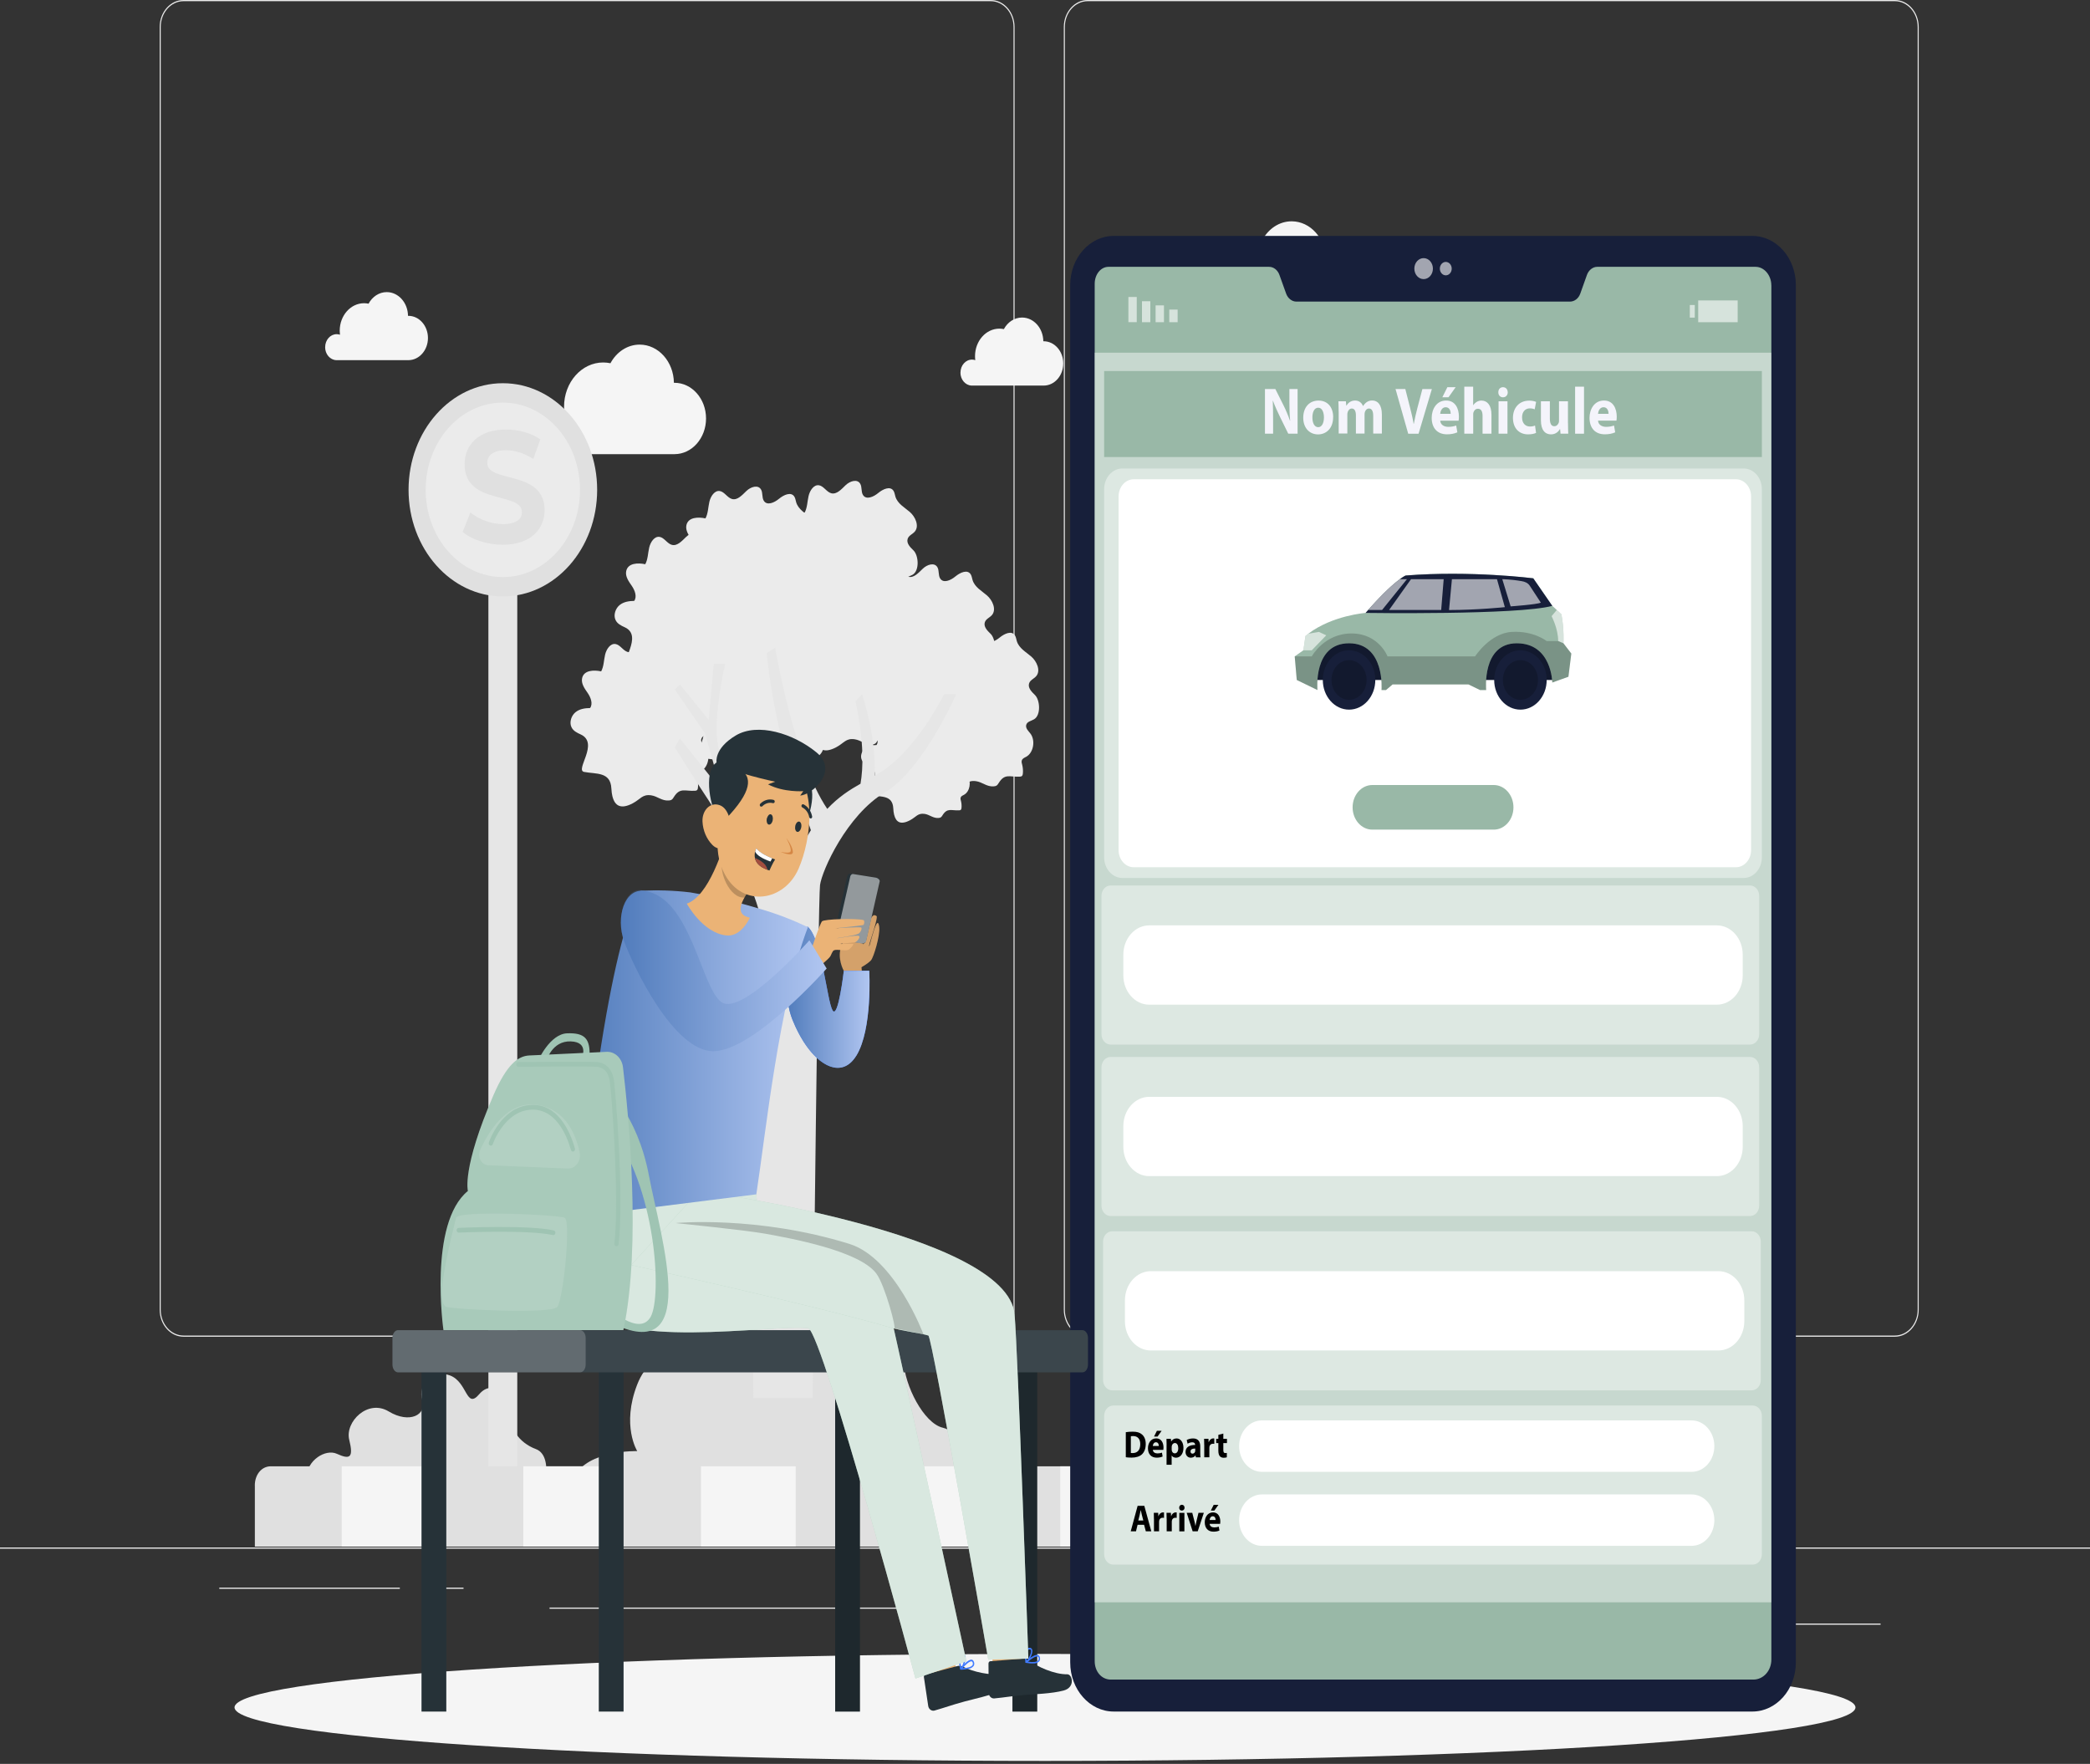 <svg width="314" height="265" viewBox="0 0 314 265" fill="none" xmlns="http://www.w3.org/2000/svg">
<rect x="0" y="0" width="314" height="265" fill="#333333" stroke="none"/>
<path d="M314 232.489H0V232.667H314V232.489Z" fill="#EBEBEB"/>
<path d="M282.537 243.913H261.738V244.091H282.537V243.913Z" fill="#EBEBEB"/>
<path d="M208.006 245.845H202.549V246.022H208.006V245.845Z" fill="#EBEBEB"/>
<path d="M261.11 237.324H249.059V237.502H261.11V237.324Z" fill="#EBEBEB"/>
<path d="M60.068 238.518H32.945V238.695H60.068V238.518Z" fill="#EBEBEB"/>
<path d="M69.639 238.518H65.664V238.695H69.639V238.518Z" fill="#EBEBEB"/>
<path d="M141.394 241.514H82.563V241.691H141.394V241.514Z" fill="#EBEBEB"/>
<path d="M148.842 200.823H27.576C25.597 200.823 23.99 199.006 23.99 196.769V4.054C23.99 1.818 25.597 0 27.576 0H148.842C150.821 0 152.428 1.818 152.428 4.054V196.769C152.428 199.006 150.821 200.823 148.842 200.823ZM27.576 0.177C25.685 0.177 24.147 1.917 24.147 4.054V196.769C24.147 198.906 25.685 200.646 27.576 200.646H148.842C150.733 200.646 152.271 198.906 152.271 196.769V4.054C152.271 1.917 150.733 0.177 148.842 0.177H27.576Z" fill="#EBEBEB"/>
<path d="M284.679 200.823H163.412C161.434 200.823 159.826 199.006 159.826 196.769V4.054C159.826 1.818 161.434 0 163.412 0H284.679C286.657 0 288.265 1.818 288.265 4.054V196.769C288.265 199.006 286.657 200.823 284.679 200.823ZM163.412 0.177C161.522 0.177 159.983 1.917 159.983 4.054V196.769C159.983 198.906 161.522 200.646 163.412 200.646H284.679C286.569 200.646 288.108 198.906 288.108 196.769V4.054C288.108 1.917 286.569 0.177 284.679 0.177H163.412Z" fill="#EBEBEB"/>
<path d="M254.949 221.924C255.087 220.064 254.861 217.657 252.94 216.94C249.687 215.726 247.759 212.879 247.865 209.662C247.972 206.439 244.549 203.308 241.981 206.325C239.412 209.343 239.758 204.004 236.335 202.704C232.913 201.405 230.011 204.558 230.947 207.433C231.883 210.309 228.504 212.105 224.46 209.662C220.415 207.213 215.963 211.665 216.823 215.151C217.684 218.637 216.98 219.02 214.418 217.863C212.352 216.926 208.967 218.892 208.59 221.931H254.949V221.924Z" fill="#E0E0E0"/>
<path d="M82.029 221.924C82.186 220.455 82.117 218.303 80.503 217.7C77.979 216.755 76.484 214.547 76.566 212.048C76.647 209.549 73.991 207.114 72 209.457C70.009 211.8 70.273 207.653 67.617 206.645C64.96 205.637 62.706 208.079 63.434 210.316C64.163 212.552 61.538 213.944 58.398 212.048C55.258 210.152 51.804 213.603 52.469 216.308C53.135 219.013 52.589 219.311 50.604 218.41C48.921 217.643 46.12 219.368 46.064 221.917H82.036L82.029 221.924Z" fill="#E0E0E0"/>
<path d="M86.218 221.924H145.319C146.148 218.786 144 215.03 141.658 214.497C138.782 213.844 135.887 208.122 135.755 204.479C135.623 200.837 130.442 189.626 122.385 196.549C114.327 203.471 116.777 197.571 110.949 195.626C105.121 193.68 101.447 199.275 104.003 203.471C104.003 203.471 98.15 201.81 95.739 207.994C93.327 214.171 95.739 218.012 95.739 218.012C95.739 218.012 88.341 217.77 86.218 221.924Z" fill="#E0E0E0"/>
<path d="M179.175 46.562C179.175 44.829 180.418 43.416 181.957 43.416C182.233 43.416 182.503 43.466 182.754 43.551C182.717 43.239 182.691 42.912 182.691 42.586C182.691 38.908 185.329 35.933 188.576 35.933C188.946 35.933 189.311 35.975 189.662 36.046C190.567 34.371 192.193 33.249 194.052 33.249C196.872 33.249 199.158 35.812 199.195 38.986C199.227 38.986 199.252 38.986 199.283 38.986C201.902 38.986 204.025 41.386 204.025 44.346C204.025 47.307 201.902 49.707 199.283 49.707H181.869C180.368 49.657 179.168 48.273 179.168 46.562H179.175Z" fill="#F5F5F5"/>
<path d="M81.225 65.085C81.225 63.353 82.469 61.94 84.008 61.94C84.284 61.94 84.554 61.989 84.805 62.075C84.767 61.762 84.742 61.436 84.742 61.109C84.742 57.431 87.38 54.456 90.627 54.456C90.997 54.456 91.361 54.499 91.713 54.57C92.617 52.894 94.244 51.773 96.103 51.773C98.923 51.773 101.208 54.336 101.246 57.509C101.278 57.509 101.303 57.509 101.334 57.509C103.953 57.509 106.075 59.909 106.075 62.87C106.075 65.831 103.953 68.23 101.334 68.23H83.92C82.419 68.181 81.219 66.796 81.219 65.085H81.225Z" fill="#F5F5F5"/>
<path d="M144.302 55.977C144.302 54.897 145.074 54.024 146.029 54.024C146.198 54.024 146.368 54.053 146.525 54.109C146.5 53.91 146.487 53.712 146.487 53.513C146.487 51.227 148.126 49.374 150.148 49.374C150.381 49.374 150.607 49.402 150.82 49.445C151.386 48.401 152.397 47.705 153.552 47.705C155.304 47.705 156.724 49.295 156.749 51.269C156.768 51.269 156.786 51.269 156.799 51.269C158.426 51.269 159.744 52.76 159.744 54.599C159.744 56.438 158.426 57.929 156.799 57.929H145.972C145.043 57.894 144.296 57.035 144.296 55.977H144.302Z" fill="#F5F5F5"/>
<path d="M48.852 52.156C48.852 51.077 49.624 50.204 50.579 50.204C50.749 50.204 50.918 50.232 51.075 50.289C51.05 50.09 51.038 49.891 51.038 49.693C51.038 47.406 52.677 45.553 54.699 45.553C54.931 45.553 55.157 45.582 55.371 45.624C55.936 44.581 56.947 43.885 58.102 43.885C59.855 43.885 61.274 45.475 61.299 47.449C61.318 47.449 61.337 47.449 61.349 47.449C62.976 47.449 64.295 48.94 64.295 50.779C64.295 52.618 62.976 54.109 61.349 54.109H50.523C49.593 54.073 48.846 53.214 48.846 52.156H48.852Z" fill="#F5F5F5"/>
<path d="M241.51 63.964C241.51 62.885 242.282 62.011 243.237 62.011C243.407 62.011 243.576 62.04 243.733 62.097C243.708 61.898 243.695 61.699 243.695 61.5C243.695 59.214 245.334 57.361 247.357 57.361C247.589 57.361 247.815 57.389 248.029 57.432C248.594 56.388 249.605 55.692 250.76 55.692C252.512 55.692 253.932 57.283 253.957 59.257C253.976 59.257 253.995 59.257 254.007 59.257C255.634 59.257 256.952 60.748 256.952 62.587C256.952 64.425 255.634 65.916 254.007 65.916H243.18C242.251 65.881 241.504 65.022 241.504 63.964H241.51Z" fill="#F5F5F5"/>
<path d="M92.014 119.671C91.927 119.316 91.876 118.904 91.851 118.449C91.719 115.915 89.578 116.319 87.757 115.971C86.337 115.702 90.099 111.64 87.235 110.334C86.702 110.093 86.124 109.816 85.854 109.241C85.496 108.488 85.854 107.487 86.476 106.99C87.097 106.493 87.895 106.386 88.655 106.372C89.119 105.726 88.743 104.761 88.29 104.107C87.838 103.454 87.286 102.702 87.455 101.892C87.713 100.671 89.226 100.628 90.319 100.863C90.721 100.124 90.715 99.201 90.909 98.363C91.104 97.526 91.694 96.645 92.454 96.752C93.17 96.851 93.61 97.767 94.313 97.952C95.129 98.172 95.839 97.355 96.48 96.737C97.12 96.127 98.244 95.743 98.684 96.546C98.948 97.029 98.791 97.703 99.067 98.179C99.544 99.002 100.675 98.491 101.372 97.909C102.075 97.327 103.193 96.794 103.683 97.604C103.833 97.852 103.865 98.165 103.953 98.449C104.286 99.528 105.322 100.067 106.126 100.763C106.93 101.459 107.57 102.836 106.886 103.681C106.546 104.1 105.956 104.271 105.793 104.803C105.586 105.471 106.188 106.067 106.659 106.521C107.451 107.281 107.595 109.56 106.546 110.185C106.107 110.448 105.46 110.526 105.353 111.072C105.259 111.562 105.699 111.946 105.988 112.322C106.791 113.359 106.452 115.233 105.353 115.822C105.102 115.957 104.794 116.071 104.7 116.369C104.631 116.582 104.7 116.816 104.763 117.029C104.863 117.441 104.901 117.874 104.863 118.3C104.851 118.442 104.826 118.606 104.725 118.698C104.637 118.783 104.512 118.797 104.392 118.804C102.879 118.882 102.15 118.272 101.227 119.763C101.139 119.905 101.045 120.054 100.913 120.139C100.788 120.224 100.637 120.246 100.499 120.26C99.456 120.359 98.778 119.621 97.83 119.486C96.511 119.294 96.235 120.061 95.073 120.679C93.245 121.651 92.36 121.048 92.014 119.642V119.671Z" fill="#EBEBEB"/>
<path d="M109.429 117.54C109.341 117.185 109.291 116.773 109.266 116.319C109.134 113.784 106.992 114.189 105.171 113.841C103.752 113.571 107.514 109.51 104.65 108.204C104.116 107.962 103.538 107.685 103.268 107.11C102.91 106.358 103.268 105.357 103.89 104.86C104.512 104.363 105.309 104.256 106.069 104.242C106.534 103.596 106.157 102.63 105.705 101.977C105.253 101.324 104.7 100.571 104.87 99.762C105.127 98.54 106.641 98.498 107.733 98.732C108.135 97.994 108.129 97.071 108.324 96.233C108.518 95.395 109.109 94.515 109.869 94.621C110.584 94.721 111.024 95.637 111.727 95.821C112.544 96.041 113.253 95.225 113.894 94.607C114.535 93.996 115.659 93.613 116.098 94.422C116.362 94.905 116.205 95.58 116.481 96.055C116.959 96.879 118.089 96.368 118.786 95.786C119.49 95.204 120.607 94.671 121.097 95.48C121.248 95.729 121.279 96.041 121.367 96.325C121.7 97.404 122.736 97.944 123.54 98.64C124.344 99.336 124.985 100.713 124.3 101.558C123.961 101.977 123.371 102.147 123.207 102.68C123 103.347 123.603 103.944 124.074 104.398C124.865 105.158 125.01 107.437 123.961 108.062C123.521 108.324 122.874 108.402 122.768 108.949C122.673 109.439 123.113 109.822 123.402 110.199C124.206 111.235 123.867 113.11 122.768 113.699C122.516 113.834 122.209 113.948 122.115 114.246C122.045 114.459 122.115 114.693 122.177 114.906C122.278 115.318 122.316 115.751 122.278 116.177C122.265 116.319 122.24 116.482 122.14 116.575C122.052 116.66 121.926 116.674 121.807 116.681C120.293 116.759 119.565 116.149 118.642 117.64C118.554 117.782 118.46 117.931 118.328 118.016C118.202 118.101 118.051 118.122 117.913 118.137C116.871 118.236 116.193 117.498 115.244 117.363C113.925 117.171 113.649 117.938 112.487 118.555C110.66 119.528 109.774 118.925 109.429 117.519V117.54Z" fill="#EBEBEB"/>
<path d="M111.112 105.002C111.024 104.647 110.974 104.235 110.949 103.78C110.817 101.246 108.675 101.65 106.854 101.302C105.435 101.033 109.197 96.972 106.333 95.665C105.799 95.424 105.221 95.147 104.951 94.572C104.593 93.819 104.951 92.818 105.573 92.321C106.195 91.824 106.992 91.718 107.752 91.703C108.217 91.057 107.84 90.092 107.388 89.438C106.936 88.785 106.383 88.033 106.553 87.223C106.81 86.002 108.324 85.959 109.416 86.194C109.818 85.455 109.812 84.532 110.007 83.695C110.201 82.857 110.792 81.976 111.552 82.083C112.267 82.182 112.707 83.098 113.41 83.283C114.227 83.503 114.936 82.686 115.577 82.069C116.218 81.458 117.342 81.075 117.781 81.877C118.045 82.36 117.888 83.034 118.164 83.51C118.642 84.334 119.772 83.822 120.469 83.24C121.173 82.658 122.29 82.125 122.78 82.935C122.931 83.183 122.962 83.496 123.05 83.78C123.383 84.859 124.419 85.398 125.223 86.094C126.027 86.79 126.668 88.168 125.983 89.012C125.644 89.431 125.054 89.602 124.89 90.134C124.683 90.802 125.286 91.398 125.757 91.852C126.548 92.612 126.693 94.891 125.644 95.516C125.204 95.779 124.557 95.857 124.451 96.403C124.356 96.893 124.796 97.277 125.085 97.653C125.889 98.69 125.55 100.564 124.451 101.153C124.199 101.288 123.892 101.402 123.798 101.7C123.728 101.913 123.798 102.147 123.86 102.36C123.961 102.772 123.999 103.205 123.961 103.631C123.948 103.773 123.923 103.937 123.823 104.029C123.735 104.114 123.609 104.128 123.49 104.135C121.976 104.213 121.248 103.603 120.325 105.094C120.237 105.236 120.143 105.385 120.011 105.47C119.885 105.555 119.734 105.577 119.596 105.591C118.554 105.69 117.876 104.952 116.927 104.817C115.608 104.625 115.332 105.392 114.17 106.01C112.343 106.982 111.457 106.379 111.112 104.973V105.002Z" fill="#EBEBEB"/>
<path d="M122.586 111.25C122.498 110.895 122.447 110.483 122.422 110.028C122.29 107.494 120.149 107.898 118.328 107.551C116.908 107.281 120.67 103.22 117.806 101.913C117.273 101.672 116.695 101.395 116.425 100.82C116.067 100.067 116.425 99.066 117.047 98.569C117.668 98.072 118.466 97.966 119.226 97.951C119.69 97.305 119.314 96.34 118.862 95.686C118.409 95.033 117.857 94.281 118.026 93.471C118.284 92.25 119.797 92.207 120.89 92.442C121.292 91.703 121.286 90.78 121.48 89.942C121.675 89.105 122.265 88.224 123.025 88.331C123.741 88.43 124.181 89.346 124.884 89.531C125.7 89.751 126.41 88.934 127.051 88.317C127.691 87.706 128.815 87.323 129.255 88.125C129.519 88.608 129.362 89.282 129.638 89.758C130.115 90.582 131.246 90.07 131.943 89.488C132.646 88.906 133.764 88.373 134.254 89.183C134.405 89.431 134.436 89.744 134.524 90.028C134.857 91.107 135.893 91.647 136.697 92.342C137.501 93.038 138.141 94.415 137.457 95.26C137.117 95.679 136.527 95.85 136.364 96.382C136.157 97.05 136.76 97.646 137.231 98.1C138.022 98.86 138.166 101.139 137.117 101.764C136.678 102.027 136.031 102.105 135.924 102.652C135.83 103.141 136.27 103.525 136.559 103.901C137.362 104.938 137.023 106.812 135.924 107.401C135.673 107.536 135.365 107.65 135.271 107.948C135.202 108.161 135.271 108.395 135.334 108.608C135.434 109.02 135.472 109.453 135.434 109.879C135.422 110.021 135.397 110.185 135.296 110.277C135.208 110.362 135.083 110.376 134.963 110.383C133.45 110.462 132.721 109.858 131.798 111.342C131.71 111.484 131.616 111.633 131.484 111.718C131.359 111.803 131.214 111.825 131.07 111.839C130.027 111.938 129.349 111.2 128.401 111.065C127.082 110.873 126.806 111.64 125.644 112.258C123.816 113.231 122.931 112.634 122.586 111.221V111.25Z" fill="#EBEBEB"/>
<path d="M134.178 108.367C134.091 108.012 134.04 107.6 134.015 107.146C133.883 104.611 131.742 105.016 129.921 104.668C128.501 104.398 132.263 100.337 129.399 99.03C128.866 98.789 128.288 98.512 128.018 97.937C127.66 97.177 128.018 96.183 128.64 95.686C129.261 95.189 130.059 95.083 130.819 95.069C131.283 94.423 130.907 93.457 130.454 92.804C130.002 92.151 129.45 91.398 129.619 90.588C129.877 89.367 131.39 89.325 132.483 89.559C132.885 88.821 132.879 87.898 133.073 87.06C133.268 86.222 133.858 85.342 134.618 85.448C135.334 85.548 135.774 86.463 136.477 86.648C137.293 86.868 138.003 86.052 138.644 85.434C139.284 84.816 140.408 84.44 140.848 85.242C141.112 85.725 140.955 86.4 141.231 86.875C141.708 87.699 142.839 87.188 143.536 86.605C144.239 86.023 145.357 85.491 145.847 86.3C145.997 86.549 146.029 86.861 146.117 87.145C146.45 88.224 147.486 88.764 148.29 89.46C149.093 90.156 149.734 91.533 149.05 92.378C148.71 92.797 148.12 92.967 147.957 93.5C147.75 94.167 148.352 94.763 148.823 95.218C149.615 95.978 149.759 98.257 148.71 98.881C148.271 99.144 147.624 99.222 147.517 99.769C147.423 100.259 147.863 100.642 148.151 101.018C148.955 102.055 148.616 103.929 147.517 104.519C147.266 104.654 146.958 104.767 146.864 105.065C146.795 105.278 146.864 105.513 146.927 105.726C147.027 106.138 147.065 106.571 147.027 106.997C147.015 107.139 146.99 107.302 146.889 107.394C146.801 107.479 146.676 107.494 146.556 107.501C145.043 107.579 144.314 106.968 143.391 108.459C143.303 108.601 143.209 108.75 143.077 108.836C142.952 108.921 142.807 108.942 142.663 108.956C141.62 109.056 140.942 108.317 139.994 108.182C138.675 107.991 138.399 108.757 137.237 109.375C135.409 110.348 134.524 109.744 134.178 108.339V108.367Z" fill="#EBEBEB"/>
<path d="M134.329 122.389C134.26 122.105 134.222 121.786 134.204 121.431C134.097 119.436 132.414 119.755 130.982 119.478C129.864 119.265 132.828 116.07 130.567 115.041C130.147 114.849 129.695 114.636 129.481 114.182C129.198 113.585 129.481 112.804 129.971 112.414C130.461 112.023 131.089 111.938 131.685 111.931C132.056 111.427 131.754 110.66 131.396 110.149C131.038 109.631 130.605 109.041 130.737 108.409C130.938 107.444 132.131 107.415 132.992 107.6C133.312 107.018 133.306 106.294 133.456 105.633C133.607 104.973 134.078 104.277 134.675 104.362C135.24 104.441 135.585 105.165 136.138 105.307C136.778 105.477 137.337 104.838 137.846 104.355C138.348 103.873 139.234 103.574 139.579 104.206C139.786 104.59 139.661 105.115 139.881 105.491C140.257 106.137 141.143 105.74 141.696 105.278C142.248 104.817 143.127 104.398 143.517 105.037C143.636 105.236 143.661 105.477 143.73 105.704C143.994 106.556 144.804 106.982 145.438 107.529C146.073 108.076 146.575 109.162 146.041 109.829C145.778 110.156 145.313 110.291 145.181 110.71C145.018 111.235 145.489 111.704 145.866 112.066C146.487 112.662 146.6 114.459 145.778 114.949C145.432 115.154 144.924 115.218 144.842 115.651C144.767 116.035 145.112 116.34 145.344 116.638C145.979 117.455 145.709 118.925 144.842 119.4C144.641 119.507 144.402 119.592 144.327 119.826C144.277 119.997 144.327 120.174 144.377 120.345C144.459 120.671 144.484 121.012 144.459 121.346C144.446 121.459 144.427 121.587 144.352 121.658C144.283 121.729 144.182 121.736 144.088 121.743C142.895 121.8 142.324 121.324 141.595 122.496C141.526 122.609 141.451 122.723 141.344 122.794C141.243 122.858 141.13 122.879 141.017 122.886C140.201 122.964 139.661 122.382 138.914 122.276C137.877 122.127 137.658 122.73 136.741 123.22C135.303 123.987 134.605 123.511 134.335 122.404L134.329 122.389Z" fill="#EBEBEB"/>
<path d="M140.829 117.54C140.741 117.185 140.691 116.773 140.666 116.319C140.534 113.784 138.392 114.189 136.571 113.841C135.152 113.571 138.914 109.51 136.05 108.204C135.516 107.962 134.938 107.685 134.668 107.11C134.31 106.358 134.668 105.357 135.29 104.86C135.912 104.363 136.709 104.256 137.469 104.242C137.934 103.596 137.557 102.63 137.105 101.977C136.653 101.324 136.1 100.571 136.27 99.762C136.527 98.54 138.041 98.498 139.133 98.732C139.535 97.994 139.529 97.071 139.724 96.233C139.918 95.395 140.509 94.515 141.269 94.621C141.984 94.721 142.424 95.637 143.127 95.821C143.944 96.041 144.654 95.225 145.294 94.607C145.935 93.996 147.059 93.613 147.498 94.422C147.762 94.905 147.605 95.58 147.881 96.055C148.359 96.879 149.489 96.368 150.186 95.786C150.89 95.204 152.007 94.671 152.497 95.48C152.648 95.729 152.679 96.041 152.767 96.325C153.1 97.404 154.136 97.944 154.94 98.64C155.744 99.336 156.385 100.713 155.7 101.558C155.361 101.977 154.771 102.147 154.607 102.68C154.4 103.347 155.003 103.944 155.474 104.398C156.265 105.158 156.41 107.437 155.361 108.062C154.921 108.324 154.274 108.402 154.168 108.949C154.074 109.439 154.513 109.822 154.802 110.199C155.606 111.235 155.267 113.11 154.168 113.699C153.917 113.834 153.609 113.948 153.515 114.246C153.445 114.459 153.515 114.693 153.577 114.906C153.678 115.318 153.716 115.751 153.678 116.177C153.665 116.319 153.64 116.482 153.54 116.575C153.452 116.66 153.326 116.674 153.207 116.681C151.693 116.759 150.965 116.149 150.042 117.64C149.954 117.782 149.86 117.931 149.728 118.016C149.602 118.101 149.451 118.122 149.313 118.137C148.271 118.236 147.593 117.498 146.644 117.363C145.325 117.171 145.049 117.938 143.887 118.555C142.06 119.528 141.174 118.925 140.829 117.519V117.54Z" fill="#EBEBEB"/>
<path d="M122.586 95.821C122.498 95.466 122.447 95.055 122.422 94.6C122.29 92.066 120.149 92.47 118.328 92.122C116.908 91.853 120.67 87.791 117.806 86.485C117.273 86.243 116.695 85.967 116.425 85.391C116.067 84.639 116.425 83.638 117.047 83.141C117.668 82.644 118.466 82.537 119.226 82.523C119.69 81.877 119.314 80.911 118.862 80.258C118.409 79.605 117.857 78.852 118.026 78.043C118.284 76.822 119.797 76.779 120.89 77.013C121.292 76.275 121.286 75.352 121.48 74.514C121.675 73.677 122.265 72.796 123.025 72.903C123.741 73.002 124.181 73.918 124.884 74.103C125.7 74.323 126.41 73.506 127.051 72.888C127.691 72.278 128.815 71.894 129.255 72.704C129.519 73.187 129.362 73.861 129.638 74.337C130.115 75.16 131.246 74.649 131.943 74.067C132.646 73.485 133.764 72.952 134.254 73.762C134.405 74.01 134.436 74.323 134.524 74.607C134.857 75.686 135.893 76.225 136.697 76.921C137.501 77.617 138.141 78.994 137.457 79.839C137.117 80.258 136.527 80.429 136.364 80.961C136.157 81.629 136.76 82.225 137.231 82.679C138.022 83.439 138.166 85.718 137.117 86.343C136.678 86.606 136.031 86.684 135.924 87.23C135.83 87.72 136.27 88.104 136.559 88.48C137.362 89.517 137.023 91.391 135.924 91.98C135.673 92.115 135.365 92.229 135.271 92.527C135.202 92.74 135.271 92.974 135.334 93.187C135.434 93.599 135.472 94.032 135.434 94.458C135.422 94.6 135.397 94.763 135.296 94.856C135.208 94.941 135.083 94.955 134.963 94.962C133.45 95.04 132.721 94.43 131.798 95.921C131.71 96.063 131.616 96.212 131.484 96.297C131.359 96.382 131.214 96.404 131.07 96.418C130.027 96.517 129.349 95.779 128.401 95.644C127.082 95.452 126.806 96.219 125.644 96.837C123.816 97.809 122.931 97.206 122.586 95.8V95.821Z" fill="#EBEBEB"/>
<path d="M107.683 96.688C107.595 96.333 107.545 95.921 107.52 95.466C107.388 92.932 105.246 93.336 103.425 92.989C102.006 92.719 105.768 88.657 102.904 87.351C102.37 87.11 101.792 86.833 101.522 86.258C101.164 85.505 101.522 84.504 102.144 84.007C102.766 83.51 103.563 83.403 104.323 83.389C104.788 82.743 104.411 81.778 103.959 81.124C103.507 80.471 102.954 79.719 103.124 78.909C103.381 77.688 104.895 77.645 105.988 77.88C106.389 77.141 106.383 76.218 106.578 75.38C106.773 74.543 107.363 73.662 108.123 73.769C108.839 73.868 109.278 74.784 109.982 74.969C110.798 75.189 111.508 74.372 112.148 73.755C112.789 73.144 113.913 72.761 114.352 73.57C114.616 74.053 114.459 74.727 114.736 75.203C115.213 76.027 116.343 75.515 117.04 74.933C117.744 74.351 118.862 73.819 119.351 74.628C119.502 74.876 119.533 75.189 119.621 75.473C119.954 76.552 120.99 77.092 121.794 77.787C122.598 78.483 123.239 79.861 122.554 80.706C122.215 81.124 121.625 81.295 121.461 81.827C121.254 82.495 121.857 83.091 122.328 83.546C123.119 84.305 123.264 86.584 122.215 87.209C121.775 87.472 121.129 87.55 121.022 88.097C120.928 88.587 121.367 88.97 121.656 89.346C122.46 90.383 122.121 92.257 121.022 92.847C120.771 92.981 120.463 93.095 120.369 93.393C120.3 93.606 120.369 93.841 120.432 94.053C120.532 94.465 120.57 94.898 120.532 95.324C120.519 95.466 120.494 95.63 120.394 95.722C120.306 95.807 120.18 95.821 120.061 95.829C118.548 95.907 117.819 95.296 116.896 96.787C116.808 96.929 116.714 97.078 116.582 97.163C116.456 97.249 116.312 97.27 116.167 97.284C115.125 97.383 114.447 96.645 113.498 96.51C112.18 96.318 111.903 97.085 110.741 97.703C108.914 98.676 108.029 98.079 107.683 96.666V96.688Z" fill="#EBEBEB"/>
<path d="M98.64 103.575C98.552 103.22 98.502 102.808 98.477 102.354C98.345 99.819 96.203 100.224 94.382 99.876C92.963 99.606 96.725 95.545 93.861 94.238C93.327 93.997 92.749 93.72 92.479 93.145C92.121 92.392 92.479 91.391 93.101 90.894C93.723 90.397 94.52 90.291 95.28 90.276C95.745 89.63 95.368 88.665 94.916 88.012C94.464 87.358 93.911 86.606 94.081 85.796C94.338 84.575 95.852 84.533 96.944 84.767C97.346 84.028 97.34 83.106 97.535 82.268C97.729 81.43 98.32 80.549 99.079 80.656C99.795 80.755 100.235 81.671 100.938 81.856C101.755 82.076 102.464 81.26 103.105 80.642C103.746 80.031 104.87 79.648 105.309 80.45C105.573 80.933 105.416 81.607 105.692 82.083C106.17 82.907 107.3 82.395 107.997 81.813C108.7 81.231 109.818 80.699 110.308 81.508C110.459 81.757 110.49 82.069 110.578 82.353C110.911 83.432 111.947 83.972 112.751 84.668C113.555 85.363 114.195 86.741 113.511 87.586C113.172 88.004 112.581 88.175 112.418 88.707C112.211 89.375 112.814 89.971 113.285 90.426C114.076 91.185 114.221 93.464 113.172 94.089C112.732 94.352 112.085 94.43 111.979 94.977C111.884 95.467 112.324 95.85 112.613 96.226C113.417 97.263 113.078 99.137 111.979 99.727C111.727 99.862 111.42 99.975 111.326 100.273C111.256 100.486 111.325 100.721 111.388 100.934C111.489 101.345 111.526 101.779 111.489 102.205C111.476 102.347 111.451 102.51 111.351 102.602C111.263 102.687 111.137 102.702 111.018 102.709C109.504 102.787 108.776 102.176 107.853 103.667C107.765 103.809 107.671 103.958 107.539 104.043C107.413 104.129 107.262 104.15 107.124 104.164C106.082 104.264 105.403 103.525 104.455 103.39C103.136 103.199 102.86 103.965 101.698 104.583C99.871 105.556 98.985 104.952 98.64 103.546V103.575Z" fill="#EBEBEB"/>
<path d="M101.378 112.286C101.378 112.286 105.165 118.335 106.465 120.252C107.771 122.169 114.296 134.119 115.181 142.021C115.276 142.866 115.37 143.59 115.458 144.222C112.651 165.167 113.09 203.479 113.191 210.039H122.083C122.165 202.641 122.918 135.027 123.201 132.961C123.496 130.775 127.214 122.46 132.954 119.038C138.694 115.623 143.655 104.313 143.655 104.313H141.827C141.827 104.313 138.436 111.25 133.607 115.084C132.904 115.637 132.181 116.106 131.434 116.539C131.61 110.291 129.512 104.313 129.512 104.313L128.526 105.342C129.858 111.519 129.682 115.474 129.28 117.746C127.66 118.662 125.977 119.727 124.287 121.523C119.282 114.161 116.463 97.319 116.463 97.319L115.181 98.115C115.181 98.115 115.596 102.687 116.839 108.445C117.775 112.804 120.538 121.005 121.826 124.732C120.551 126.735 119.282 129.333 118.045 132.763C117.907 132.521 117.744 132.294 117.562 132.109C114.302 128.772 108.167 113.017 108.167 113.017C106.685 109.354 108.952 99.74 108.952 99.74H107.237L106.471 108.147L102.163 102.836L101.378 103.574L105.944 110.213L108.292 118.626L102.157 110.951L101.372 112.279L101.378 112.286Z" fill="#E6E6E6"/>
<path d="M253.743 142.234C253.812 141.957 253.85 141.645 253.869 141.297C253.969 139.352 255.615 139.664 257.009 139.394C258.102 139.188 255.213 136.071 257.411 135.07C257.819 134.886 258.265 134.673 258.472 134.233C258.748 133.65 258.472 132.891 257.995 132.507C257.518 132.124 256.908 132.046 256.324 132.032C255.966 131.542 256.255 130.796 256.607 130.292C256.952 129.788 257.379 129.213 257.248 128.595C257.047 127.658 255.891 127.623 255.05 127.807C254.742 127.239 254.748 126.529 254.597 125.89C254.447 125.244 253.994 124.569 253.41 124.648C252.858 124.726 252.525 125.429 251.985 125.571C251.357 125.741 250.817 125.109 250.321 124.64C249.831 124.172 248.97 123.874 248.631 124.498C248.43 124.868 248.55 125.386 248.336 125.755C247.972 126.387 247.105 125.997 246.565 125.549C246.025 125.102 245.171 124.697 244.794 125.315C244.681 125.507 244.65 125.748 244.587 125.968C244.33 126.799 243.538 127.211 242.923 127.743C242.307 128.276 241.818 129.334 242.339 129.987C242.596 130.306 243.048 130.434 243.18 130.846C243.344 131.357 242.879 131.812 242.515 132.167C241.905 132.749 241.799 134.502 242.603 134.978C242.942 135.177 243.431 135.241 243.519 135.66C243.595 136.036 243.256 136.327 243.03 136.618C242.414 137.413 242.672 138.848 243.519 139.309C243.714 139.416 243.946 139.501 244.022 139.728C244.072 139.891 244.022 140.069 243.978 140.239C243.903 140.552 243.871 140.885 243.903 141.212C243.909 141.325 243.934 141.446 244.009 141.517C244.078 141.581 244.173 141.595 244.267 141.595C245.429 141.652 245.987 141.191 246.697 142.334C246.766 142.44 246.835 142.554 246.936 142.625C247.03 142.689 247.143 142.703 247.256 142.717C248.054 142.788 248.575 142.227 249.303 142.121C250.314 141.972 250.528 142.568 251.42 143.037C252.82 143.782 253.498 143.321 253.762 142.241L253.743 142.234Z" fill="#EBEBEB"/>
<path d="M240.379 140.601C240.449 140.325 240.486 140.012 240.505 139.664C240.606 137.719 242.251 138.031 243.645 137.761C244.738 137.556 241.849 134.439 244.047 133.438C244.455 133.253 244.901 133.04 245.108 132.6C245.385 132.018 245.108 131.258 244.631 130.874C244.154 130.491 243.545 130.413 242.961 130.399C242.603 129.909 242.891 129.163 243.243 128.659C243.589 128.155 244.016 127.58 243.884 126.962C243.683 126.025 242.527 125.99 241.686 126.174C241.378 125.606 241.384 124.896 241.234 124.257C241.083 123.611 240.631 122.937 240.047 123.015C239.494 123.093 239.161 123.796 238.621 123.938C237.993 124.108 237.453 123.476 236.957 123.008C236.467 122.539 235.607 122.241 235.268 122.866C235.067 123.235 235.186 123.753 234.972 124.122C234.608 124.754 233.742 124.364 233.201 123.916C232.661 123.469 231.807 123.064 231.43 123.682C231.317 123.874 231.286 124.115 231.223 124.335C230.966 125.166 230.174 125.578 229.559 126.11C228.944 126.643 228.454 127.701 228.975 128.354C229.232 128.673 229.685 128.801 229.817 129.213C229.98 129.724 229.515 130.179 229.151 130.534C228.542 131.116 228.435 132.87 229.239 133.345C229.578 133.544 230.068 133.608 230.156 134.027C230.231 134.403 229.892 134.694 229.666 134.985C229.05 135.781 229.308 137.215 230.156 137.676C230.35 137.783 230.583 137.868 230.658 138.095C230.708 138.258 230.658 138.436 230.614 138.606C230.539 138.919 230.507 139.252 230.539 139.579C230.545 139.693 230.57 139.813 230.645 139.884C230.715 139.948 230.809 139.962 230.903 139.962C232.065 140.019 232.624 139.558 233.333 140.701C233.402 140.807 233.471 140.921 233.572 140.992C233.666 141.056 233.779 141.07 233.892 141.084C234.69 141.155 235.211 140.594 235.94 140.488C236.951 140.339 237.164 140.935 238.056 141.404C239.456 142.149 240.135 141.688 240.398 140.609L240.379 140.601Z" fill="#EBEBEB"/>
<path d="M239.092 130.974C239.161 130.697 239.199 130.384 239.218 130.036C239.318 128.091 240.963 128.403 242.358 128.134C243.45 127.928 240.562 124.811 242.76 123.81C243.168 123.625 243.614 123.412 243.821 122.972C244.097 122.39 243.821 121.63 243.344 121.247C242.866 120.863 242.257 120.785 241.673 120.771C241.315 120.281 241.604 119.535 241.956 119.031C242.301 118.527 242.728 117.952 242.596 117.334C242.395 116.397 241.24 116.362 240.398 116.546C240.091 115.978 240.097 115.268 239.946 114.629C239.795 113.983 239.343 113.309 238.759 113.387C238.207 113.465 237.874 114.168 237.334 114.31C236.706 114.48 236.166 113.848 235.669 113.38C235.18 112.911 234.319 112.613 233.98 113.238C233.779 113.607 233.898 114.125 233.685 114.494C233.321 115.126 232.454 114.736 231.914 114.289C231.374 113.841 230.52 113.437 230.143 114.054C230.03 114.246 229.999 114.487 229.936 114.707C229.678 115.538 228.887 115.95 228.272 116.482C227.656 117.015 227.166 118.073 227.688 118.726C227.945 119.046 228.397 119.173 228.529 119.585C228.692 120.096 228.228 120.551 227.863 120.906C227.254 121.488 227.147 123.242 227.951 123.717C228.29 123.916 228.78 123.98 228.868 124.399C228.944 124.775 228.604 125.066 228.378 125.357C227.763 126.153 228.02 127.587 228.868 128.048C229.063 128.155 229.295 128.24 229.371 128.467C229.421 128.631 229.371 128.808 229.327 128.978C229.251 129.291 229.22 129.625 229.251 129.951C229.258 130.065 229.283 130.185 229.358 130.256C229.427 130.32 229.521 130.335 229.616 130.335C230.777 130.391 231.336 129.93 232.046 131.073C232.115 131.179 232.184 131.293 232.285 131.364C232.379 131.428 232.492 131.442 232.605 131.456C233.402 131.527 233.924 130.966 234.652 130.86C235.663 130.711 235.877 131.307 236.768 131.776C238.169 132.521 238.847 132.06 239.111 130.981L239.092 130.974Z" fill="#EBEBEB"/>
<path d="M230.294 135.767C230.363 135.49 230.401 135.177 230.419 134.829C230.52 132.884 232.165 133.196 233.559 132.927C234.652 132.721 231.763 129.604 233.961 128.603C234.37 128.418 234.815 128.205 235.023 127.765C235.299 127.183 235.023 126.423 234.545 126.04C234.068 125.656 233.459 125.578 232.875 125.564C232.517 125.074 232.806 124.328 233.157 123.824C233.503 123.32 233.93 122.745 233.798 122.127C233.597 121.19 232.442 121.155 231.6 121.339C231.292 120.771 231.299 120.061 231.148 119.422C230.997 118.776 230.545 118.102 229.961 118.18C229.408 118.258 229.075 118.961 228.535 119.103C227.907 119.273 227.367 118.641 226.871 118.173C226.381 117.704 225.521 117.406 225.182 118.031C224.981 118.4 225.1 118.918 224.887 119.287C224.522 119.919 223.656 119.529 223.116 119.082C222.576 118.634 221.722 118.23 221.345 118.847C221.232 119.039 221.2 119.28 221.138 119.5C220.88 120.331 220.089 120.743 219.473 121.275C218.858 121.808 218.368 122.866 218.889 123.519C219.147 123.839 219.599 123.966 219.731 124.378C219.894 124.889 219.429 125.344 219.065 125.699C218.456 126.281 218.349 128.035 219.153 128.51C219.492 128.709 219.982 128.773 220.07 129.192C220.145 129.568 219.806 129.859 219.58 130.15C218.965 130.946 219.222 132.38 220.07 132.841C220.265 132.948 220.497 133.033 220.572 133.26C220.623 133.424 220.572 133.601 220.528 133.764C220.453 134.077 220.422 134.41 220.453 134.737C220.459 134.851 220.484 134.971 220.56 135.042C220.629 135.106 220.723 135.12 220.817 135.12C221.979 135.177 222.538 134.716 223.248 135.859C223.317 135.965 223.386 136.079 223.486 136.15C223.58 136.214 223.694 136.228 223.807 136.242C224.604 136.313 225.125 135.752 225.854 135.646C226.865 135.497 227.078 136.093 227.97 136.562C229.371 137.307 230.049 136.846 230.313 135.767H230.294Z" fill="#EBEBEB"/>
<path d="M221.395 133.559C221.464 133.282 221.502 132.969 221.521 132.621C221.621 130.676 223.266 130.988 224.661 130.719C225.753 130.513 222.865 127.396 225.063 126.395C225.471 126.21 225.917 125.997 226.124 125.557C226.4 124.975 226.124 124.215 225.647 123.832C225.169 123.448 224.56 123.37 223.976 123.356C223.618 122.866 223.907 122.12 224.259 121.616C224.604 121.112 225.031 120.537 224.899 119.919C224.698 118.982 223.543 118.947 222.701 119.131C222.394 118.563 222.4 117.853 222.249 117.214C222.098 116.568 221.646 115.894 221.062 115.972C220.51 116.05 220.177 116.753 219.637 116.895C219.009 117.065 218.469 116.433 217.972 115.965C217.483 115.496 216.622 115.198 216.283 115.823C216.082 116.192 216.201 116.71 215.988 117.079C215.624 117.711 214.757 117.321 214.217 116.874C213.677 116.426 212.823 116.022 212.446 116.639C212.333 116.831 212.302 117.072 212.239 117.292C211.981 118.123 211.19 118.535 210.575 119.067C209.959 119.6 209.469 120.658 209.991 121.311C210.248 121.631 210.7 121.758 210.832 122.17C210.995 122.681 210.531 123.136 210.166 123.491C209.557 124.073 209.45 125.827 210.254 126.302C210.593 126.501 211.09 126.565 211.171 126.984C211.247 127.36 210.907 127.651 210.681 127.942C210.066 128.738 210.323 130.172 211.171 130.633C211.366 130.74 211.598 130.825 211.674 131.052C211.724 131.216 211.674 131.393 211.63 131.556C211.554 131.869 211.523 132.202 211.554 132.529C211.561 132.643 211.586 132.763 211.661 132.834C211.73 132.898 211.824 132.912 211.918 132.912C213.08 132.969 213.639 132.508 214.349 133.651C214.418 133.757 214.487 133.871 214.587 133.942C214.682 134.006 214.795 134.02 214.908 134.034C215.705 134.105 216.227 133.544 216.955 133.438C217.966 133.289 218.18 133.885 219.071 134.354C220.472 135.099 221.15 134.638 221.414 133.559H221.395Z" fill="#EBEBEB"/>
<path d="M221.276 144.314C221.326 144.101 221.357 143.853 221.376 143.576C221.458 142.042 222.752 142.291 223.851 142.078C224.711 141.914 222.438 139.465 224.165 138.67C224.485 138.521 224.837 138.357 225 138.009C225.22 137.555 225 136.952 224.623 136.653C224.246 136.355 223.769 136.291 223.31 136.277C223.028 135.887 223.26 135.304 223.53 134.907C223.807 134.509 224.139 134.062 224.033 133.572C223.876 132.834 222.965 132.805 222.306 132.947C222.061 132.5 222.067 131.946 221.948 131.435C221.828 130.931 221.47 130.398 221.012 130.462C220.579 130.519 220.315 131.073 219.888 131.186C219.392 131.321 218.965 130.824 218.582 130.455C218.192 130.086 217.514 129.852 217.25 130.341C217.093 130.633 217.187 131.037 217.018 131.328C216.729 131.825 216.051 131.52 215.624 131.165C215.203 130.81 214.525 130.491 214.23 130.98C214.135 131.13 214.117 131.321 214.066 131.492C213.865 132.145 213.244 132.471 212.754 132.89C212.264 133.309 211.881 134.147 212.295 134.658C212.496 134.914 212.854 135.013 212.955 135.333C213.08 135.737 212.716 136.092 212.427 136.369C211.95 136.831 211.862 138.208 212.496 138.585C212.76 138.741 213.149 138.79 213.219 139.124C213.275 139.422 213.011 139.65 212.835 139.877C212.352 140.502 212.553 141.63 213.219 141.993C213.369 142.078 213.558 142.142 213.614 142.319C213.652 142.447 213.614 142.589 213.576 142.717C213.514 142.965 213.495 143.228 213.514 143.484C213.52 143.569 213.539 143.668 213.595 143.725C213.652 143.775 213.727 143.789 213.796 143.789C214.707 143.831 215.153 143.469 215.705 144.371C215.762 144.456 215.812 144.549 215.894 144.598C215.969 144.648 216.057 144.662 216.145 144.669C216.773 144.726 217.181 144.286 217.759 144.201C218.557 144.087 218.726 144.549 219.423 144.925C220.528 145.514 221.062 145.152 221.269 144.3L221.276 144.314Z" fill="#EBEBEB"/>
<path d="M216.289 140.601C216.358 140.325 216.396 140.012 216.415 139.664C216.515 137.719 218.161 138.031 219.555 137.761C220.648 137.556 217.759 134.439 219.957 133.438C220.365 133.253 220.811 133.04 221.018 132.6C221.295 132.018 221.018 131.258 220.541 130.874C220.064 130.491 219.455 130.413 218.87 130.399C218.513 129.909 218.801 129.163 219.153 128.659C219.498 128.155 219.926 127.58 219.794 126.962C219.593 126.025 218.437 125.99 217.596 126.174C217.288 125.606 217.294 124.896 217.143 124.257C216.993 123.611 216.541 122.937 215.957 123.015C215.404 123.093 215.071 123.796 214.531 123.938C213.903 124.108 213.363 123.476 212.867 123.008C212.377 122.539 211.517 122.241 211.177 122.866C210.977 123.235 211.096 123.753 210.882 124.122C210.518 124.754 209.651 124.364 209.111 123.916C208.571 123.469 207.717 123.064 207.34 123.682C207.227 123.874 207.196 124.115 207.133 124.335C206.876 125.166 206.084 125.578 205.469 126.11C204.854 126.643 204.364 127.701 204.885 128.354C205.142 128.673 205.595 128.801 205.726 129.213C205.89 129.724 205.425 130.179 205.061 130.534C204.452 131.116 204.345 132.87 205.149 133.345C205.488 133.544 205.978 133.608 206.066 134.027C206.141 134.403 205.802 134.694 205.576 134.985C204.96 135.781 205.218 137.215 206.066 137.676C206.26 137.783 206.493 137.868 206.568 138.095C206.618 138.258 206.568 138.436 206.524 138.606C206.449 138.919 206.417 139.252 206.449 139.579C206.455 139.693 206.48 139.813 206.555 139.884C206.624 139.948 206.719 139.962 206.813 139.962C207.975 140.019 208.534 139.558 209.243 140.701C209.312 140.807 209.381 140.921 209.482 140.992C209.576 141.056 209.689 141.07 209.802 141.084C210.6 141.155 211.121 140.594 211.849 140.488C212.861 140.339 213.074 140.935 213.966 141.404C215.366 142.149 216.044 141.688 216.308 140.609L216.289 140.601Z" fill="#EBEBEB"/>
<path d="M230.294 123.931C230.363 123.654 230.401 123.341 230.419 122.993C230.52 121.048 232.165 121.36 233.559 121.091C234.652 120.885 231.763 117.768 233.961 116.767C234.37 116.582 234.815 116.369 235.023 115.929C235.299 115.347 235.023 114.587 234.545 114.204C234.068 113.82 233.459 113.742 232.875 113.728C232.517 113.238 232.806 112.492 233.157 111.988C233.503 111.484 233.93 110.909 233.798 110.291C233.597 109.354 232.442 109.319 231.6 109.503C231.292 108.935 231.299 108.225 231.148 107.586C230.997 106.94 230.545 106.266 229.961 106.344C229.408 106.422 229.075 107.125 228.535 107.267C227.907 107.437 227.367 106.805 226.871 106.337C226.381 105.868 225.521 105.57 225.182 106.195C224.981 106.564 225.1 107.082 224.887 107.451C224.522 108.083 223.656 107.693 223.116 107.246C222.576 106.798 221.722 106.394 221.345 107.011C221.232 107.203 221.2 107.444 221.138 107.664C220.88 108.495 220.089 108.907 219.473 109.439C218.858 109.972 218.368 111.03 218.889 111.683C219.147 112.003 219.599 112.13 219.731 112.542C219.894 113.053 219.429 113.508 219.065 113.863C218.456 114.445 218.349 116.199 219.153 116.674C219.492 116.873 219.982 116.937 220.07 117.356C220.145 117.732 219.806 118.023 219.58 118.314C218.965 119.11 219.222 120.544 220.07 121.005C220.265 121.112 220.497 121.197 220.572 121.424C220.623 121.588 220.572 121.765 220.528 121.935C220.453 122.248 220.422 122.582 220.453 122.908C220.459 123.022 220.484 123.142 220.56 123.213C220.629 123.277 220.723 123.292 220.817 123.292C221.979 123.348 222.538 122.887 223.248 124.03C223.317 124.136 223.386 124.25 223.486 124.321C223.58 124.385 223.694 124.399 223.807 124.413C224.604 124.484 225.125 123.923 225.854 123.817C226.865 123.668 227.078 124.264 227.97 124.733C229.371 125.478 230.049 125.017 230.313 123.938L230.294 123.931Z" fill="#EBEBEB"/>
<path d="M241.723 124.591C241.792 124.314 241.83 124.001 241.849 123.654C241.949 121.708 243.595 122.021 244.989 121.751C246.082 121.545 243.193 118.428 245.391 117.427C245.799 117.242 246.245 117.029 246.452 116.589C246.729 116.007 246.452 115.247 245.975 114.864C245.498 114.48 244.888 114.402 244.304 114.388C243.946 113.898 244.235 113.153 244.587 112.649C244.932 112.144 245.359 111.569 245.228 110.952C245.027 110.014 243.871 109.979 243.03 110.164C242.722 109.596 242.728 108.886 242.577 108.247C242.427 107.6 241.975 106.926 241.391 107.004C240.838 107.082 240.505 107.785 239.965 107.927C239.337 108.097 238.797 107.466 238.301 106.997C237.811 106.528 236.951 106.23 236.611 106.855C236.41 107.224 236.53 107.742 236.316 108.112C235.952 108.744 235.085 108.353 234.545 107.906C234.005 107.458 233.151 107.054 232.774 107.671C232.661 107.863 232.63 108.105 232.567 108.325C232.31 109.155 231.518 109.567 230.903 110.1C230.287 110.632 229.798 111.69 230.319 112.343C230.576 112.663 231.029 112.791 231.16 113.202C231.324 113.714 230.859 114.168 230.495 114.523C229.886 115.105 229.779 116.859 230.583 117.335C230.922 117.533 231.412 117.597 231.5 118.016C231.575 118.392 231.236 118.684 231.01 118.975C230.394 119.77 230.652 121.204 231.5 121.666C231.694 121.772 231.927 121.857 232.002 122.084C232.052 122.248 232.002 122.425 231.958 122.596C231.883 122.908 231.851 123.242 231.883 123.568C231.889 123.682 231.914 123.803 231.989 123.874C232.058 123.938 232.153 123.952 232.247 123.952C233.409 124.009 233.968 123.547 234.677 124.69C234.746 124.797 234.815 124.91 234.916 124.981C235.01 125.045 235.123 125.059 235.236 125.074C236.034 125.145 236.555 124.584 237.283 124.477C238.294 124.328 238.508 124.924 239.4 125.393C240.8 126.139 241.478 125.677 241.742 124.598L241.723 124.591Z" fill="#EBEBEB"/>
<path d="M248.663 129.881C248.732 129.604 248.77 129.291 248.788 128.944C248.889 126.998 250.534 127.311 251.928 127.041C253.021 126.835 250.132 123.718 252.33 122.717C252.739 122.532 253.184 122.319 253.392 121.879C253.668 121.297 253.392 120.537 252.914 120.154C252.437 119.77 251.828 119.692 251.244 119.678C250.886 119.188 251.175 118.443 251.526 117.939C251.872 117.434 252.299 116.859 252.167 116.242C251.966 115.304 250.811 115.269 249.969 115.454C249.661 114.886 249.668 114.176 249.517 113.537C249.366 112.89 248.914 112.216 248.33 112.294C247.777 112.372 247.445 113.075 246.904 113.217C246.276 113.387 245.736 112.756 245.24 112.287C244.75 111.818 243.89 111.52 243.551 112.145C243.35 112.514 243.469 113.032 243.256 113.402C242.892 114.034 242.025 113.643 241.485 113.196C240.945 112.748 240.091 112.344 239.714 112.961C239.601 113.153 239.569 113.395 239.507 113.615C239.249 114.445 238.458 114.857 237.842 115.39C237.227 115.922 236.737 116.98 237.258 117.633C237.516 117.953 237.968 118.081 238.1 118.492C238.263 119.004 237.798 119.458 237.434 119.813C236.825 120.395 236.718 122.149 237.522 122.625C237.861 122.823 238.351 122.887 238.439 123.306C238.514 123.682 238.175 123.974 237.949 124.265C237.334 125.06 237.591 126.494 238.439 126.956C238.634 127.062 238.866 127.147 238.941 127.374C238.992 127.538 238.941 127.715 238.897 127.886C238.822 128.198 238.791 128.532 238.822 128.858C238.828 128.972 238.853 129.093 238.929 129.164C238.998 129.228 239.092 129.242 239.186 129.242C240.348 129.299 240.907 128.837 241.617 129.98C241.686 130.087 241.755 130.2 241.855 130.271C241.95 130.335 242.063 130.349 242.176 130.364C242.973 130.435 243.494 129.874 244.223 129.767C245.234 129.618 245.447 130.214 246.339 130.683C247.74 131.429 248.418 130.967 248.682 129.888L248.663 129.881Z" fill="#EBEBEB"/>
<path d="M246.559 136.569C246.559 136.569 243.658 141.212 242.653 142.682C241.654 144.152 236.643 153.325 235.965 159.388C235.889 160.035 235.82 160.595 235.751 161.078C237.905 177.146 237.566 206.547 237.491 211.581H230.671C230.608 205.908 230.03 154.028 229.817 152.445C229.59 150.769 226.739 144.386 222.331 141.766C217.929 139.146 214.117 130.463 214.117 130.463H215.523C215.523 130.463 218.123 135.781 221.828 138.727C222.368 139.153 222.921 139.508 223.493 139.842C223.361 135.05 224.968 130.463 224.968 130.463L225.728 131.258C224.705 135.994 224.837 139.033 225.151 140.772C226.394 141.475 227.681 142.292 228.981 143.669C232.825 138.017 234.985 125.103 234.985 125.103L235.971 125.713C235.971 125.713 235.651 129.221 234.702 133.637C233.98 136.981 231.864 143.279 230.878 146.133C231.858 147.673 232.831 149.661 233.779 152.296C233.886 152.111 234.005 151.941 234.15 151.791C236.655 149.235 241.359 137.144 241.359 137.144C242.496 134.333 240.756 126.956 240.756 126.956H242.069L242.659 133.41L245.962 129.334L246.565 129.902L243.061 134.993L241.259 141.447L245.962 135.561L246.565 136.576L246.559 136.569Z" fill="#E6E6E6"/>
<path d="M73.376 223.11H77.715L77.715 65.022H73.376L73.376 223.11Z" fill="#E6E6E6"/>
<path d="M38.289 223.174V232.361H267.239V223.174C267.239 221.576 266.253 220.291 264.84 220.291H40.682C39.269 220.291 38.283 221.576 38.283 223.174H38.289Z" fill="#E0E0E0"/>
<path d="M254.189 220.291H239.953V232.361H254.189V220.291Z" fill="#F5F5F5"/>
<path d="M226.903 220.291H213.262V232.361H226.903V220.291Z" fill="#F5F5F5"/>
<path d="M200.213 220.291H185.976V232.361H200.213V220.291Z" fill="#F5F5F5"/>
<path d="M172.926 220.291H159.286V232.361H172.926V220.291Z" fill="#F5F5F5"/>
<path d="M146.236 220.291H132.596V232.361H146.236V220.291Z" fill="#F5F5F5"/>
<path d="M119.546 220.291H105.309V232.361H119.546V220.291Z" fill="#F5F5F5"/>
<path d="M92.259 220.291H78.619V232.361H92.259V220.291Z" fill="#F5F5F5"/>
<path d="M65.576 220.291H51.339V232.361H65.576V220.291Z" fill="#F5F5F5"/>
<path d="M75.548 89.608C83.373 89.608 89.716 82.437 89.716 73.591C89.716 64.745 83.373 57.573 75.548 57.573C67.724 57.573 61.381 64.745 61.381 73.591C61.381 82.437 67.724 89.608 75.548 89.608Z" fill="#E0E0E0"/>
<path d="M75.548 86.698C81.951 86.698 87.141 80.83 87.141 73.591C87.141 66.352 81.951 60.484 75.548 60.484C69.146 60.484 63.955 66.352 63.955 73.591C63.955 80.83 69.146 86.698 75.548 86.698Z" fill="#EBEBEB"/>
<path d="M69.507 79.91L70.669 76.992C71.918 78.021 73.777 78.738 75.555 78.738C77.583 78.738 78.412 77.972 78.412 76.942C78.412 73.811 69.802 75.962 69.802 69.743C69.802 66.895 71.831 64.531 76.038 64.531C77.897 64.531 79.8 65.035 81.175 66.015L80.12 68.955C78.745 68.067 77.332 67.641 76.019 67.641C73.991 67.641 73.206 68.5 73.206 69.551C73.206 72.632 81.816 70.51 81.816 76.651C81.816 79.448 79.762 81.841 75.536 81.841C73.187 81.841 70.82 81.053 69.507 79.903V79.91Z" fill="#E0E0E0"/>
<path d="M157 264.553C224.248 264.553 278.763 260.955 278.763 256.516C278.763 252.077 224.248 248.479 157 248.479C89.752 248.479 35.237 252.077 35.237 256.516C35.237 260.955 89.752 264.553 157 264.553Z" fill="#F5F5F5"/>
<path d="M167.318 35.443H263.277C266.881 35.443 269.808 38.752 269.808 42.827V249.75C269.808 253.825 266.881 257.134 263.277 257.134H167.318C163.714 257.134 160.787 253.825 160.787 249.75V42.827C160.787 38.752 163.714 35.443 167.318 35.443Z" fill="#171F3A"/>
<path d="M266.128 42.87V249.317C266.128 251.014 264.922 252.334 263.421 252.334H166.885C165.503 252.334 164.467 251.127 164.467 249.565V42.622C164.467 41.273 165.346 40.087 166.54 40.087H190.674C191.358 40.087 191.974 40.591 192.225 41.315L193.223 44.098C193.474 44.816 194.096 45.312 194.774 45.312H235.864C236.549 45.312 237.164 44.837 237.416 44.12L238.414 41.322C238.665 40.598 239.287 40.087 239.965 40.087H263.754C265.073 40.087 266.122 41.379 266.122 42.87H266.128Z" fill="#99B8A7"/>
<path opacity="0.45" d="M266.128 52.987H164.461V240.725H266.128V52.987Z" fill="white"/>
<path opacity="0.6" d="M175.671 48.407H176.927V46.511H175.671V48.407Z" fill="white"/>
<path opacity="0.6" d="M173.617 48.407H174.873V45.88H173.617V48.407Z" fill="white"/>
<path opacity="0.6" d="M171.57 48.407H172.826V45.255H171.57V48.407Z" fill="white"/>
<path opacity="0.6" d="M169.529 48.4H170.785V44.616H169.529V48.4Z" fill="white"/>
<path opacity="0.6" d="M254.623 45.823H253.875V47.719H254.623V45.823Z" fill="white"/>
<path opacity="0.6" d="M255.138 48.408H261.066V45.135H255.138V48.408Z" fill="white"/>
<path opacity="0.4" d="M261.958 70.383H168.631C167.115 70.383 165.886 71.772 165.886 73.486V128.802C165.886 130.515 167.115 131.904 168.631 131.904H261.958C263.474 131.904 264.702 130.515 264.702 128.802V73.486C264.702 71.772 263.474 70.383 261.958 70.383Z" fill="white"/>
<path d="M260.796 72.002H170.339C169.077 72.002 168.053 73.159 168.053 74.586V127.709C168.053 129.136 169.077 130.293 170.339 130.293H260.796C262.059 130.293 263.082 129.136 263.082 127.709V74.586C263.082 73.159 262.059 72.002 260.796 72.002Z" fill="white"/>
<path d="M196.257 102.156H233.528L232.781 94.608L222.042 92.01L212.063 93.977L200.043 95.311L197.06 99.167L196.257 102.156Z" fill="#171F3A"/>
<path opacity="0.2" d="M196.257 102.156H233.528L232.781 94.608L222.042 92.01L212.063 93.977L200.043 95.311L197.06 99.167L196.257 102.156Z" fill="black"/>
<path d="M206.625 102.155C206.625 104.619 204.86 106.614 202.681 106.614C200.502 106.614 198.737 104.619 198.737 102.155C198.737 99.691 200.502 97.696 202.681 97.696C204.86 97.696 206.625 99.691 206.625 102.155Z" fill="#171F3A"/>
<path opacity="0.2" d="M202.681 105.137C204.138 105.137 205.319 103.802 205.319 102.155C205.319 100.508 204.138 99.173 202.681 99.173C201.224 99.173 200.043 100.508 200.043 102.155C200.043 103.802 201.224 105.137 202.681 105.137Z" fill="black"/>
<path d="M232.373 102.155C232.373 104.619 230.608 106.614 228.429 106.614C226.25 106.614 224.485 104.619 224.485 102.155C224.485 99.691 226.25 97.696 228.429 97.696C230.608 97.696 232.373 99.691 232.373 102.155Z" fill="#171F3A"/>
<path opacity="0.2" d="M228.429 105.137C229.886 105.137 231.067 103.802 231.067 102.155C231.067 100.508 229.886 99.173 228.429 99.173C226.972 99.173 225.791 100.508 225.791 102.155C225.791 103.802 226.972 105.137 228.429 105.137Z" fill="black"/>
<path d="M236.072 98.186L235.638 101.672L233.214 102.539C233.214 102.539 233.152 96.646 227.876 96.646C222.601 96.646 223.279 103.668 223.279 103.668H222.356L220.617 102.823H209.225L208.232 103.668H207.561C207.561 103.668 208.119 96.646 202.681 96.646C197.242 96.646 197.933 103.668 197.933 103.668L194.825 102.155L194.517 98.612L195.817 97.697L196.131 95.545C196.269 95.424 196.414 95.311 196.558 95.204C200.194 92.45 205.168 92.08 205.168 92.08C209.445 87.16 211.178 86.464 211.178 86.464C220.993 85.69 230.357 86.883 230.357 86.883L233.214 91.022L233.886 91.64L234.583 92.286C235.017 94.537 234.891 96.646 234.891 96.646L236.072 98.186Z" fill="#99B8A7"/>
<path opacity="0.6" d="M199.258 95.446L197.079 97.697H195.817L196.131 95.545C196.269 95.424 196.413 95.311 196.558 95.204L198.141 94.935L199.258 95.446Z" fill="white"/>
<path opacity="0.6" d="M234.891 96.646L234.1 96.312C234.1 94.445 233.108 92.571 233.108 92.571L233.886 91.641L234.583 92.287C235.017 94.537 234.891 96.646 234.891 96.646Z" fill="white"/>
<path d="M233.214 91.022C228.046 92.421 205.168 92.08 205.168 92.08C205.3 91.931 205.425 91.782 205.557 91.64C207.912 88.971 209.445 87.65 210.305 87.018C210.901 86.571 211.178 86.464 211.178 86.464C220.993 85.69 230.357 86.883 230.357 86.883L233.214 91.022Z" fill="#171F3A"/>
<path opacity="0.6" d="M211.373 87.018L207.642 91.64H205.557C207.912 88.97 209.445 87.65 210.305 87.018H211.373Z" fill="white"/>
<path opacity="0.6" d="M208.697 91.64L211.988 87.018H216.899L216.522 91.64H208.697Z" fill="white"/>
<path opacity="0.6" d="M217.703 91.64L218.136 87.018H224.906L226.087 91.214C226.087 91.214 221.986 91.647 217.703 91.647V91.64Z" fill="white"/>
<path opacity="0.6" d="M225.703 87.018L226.959 91.1C226.959 91.1 230.935 90.816 231.494 90.539L229.829 87.997C229.547 87.564 229.088 87.387 228.617 87.309C226.941 87.018 225.71 87.018 225.71 87.018H225.703Z" fill="white"/>
<path opacity="0.2" d="M236.072 98.186L235.638 101.672L233.214 102.538C233.214 102.538 233.152 96.645 227.876 96.645C222.601 96.645 223.279 103.667 223.279 103.667H222.356L220.617 102.822H209.225L208.232 103.667H207.561C207.561 103.667 208.119 96.645 202.681 96.645C197.242 96.645 197.933 103.667 197.933 103.667L194.825 102.155L194.517 98.612H197.079C197.079 98.612 198.944 95.168 203.045 95.168C207.146 95.168 208.465 98.612 208.465 98.612H221.615C221.615 98.612 223.851 95.119 227.142 94.934C230.432 94.749 232.373 96.311 232.373 96.311H234.1L234.891 96.645L236.072 98.186Z" fill="black"/>
<path d="M224.416 124.641H206.179C204.54 124.641 203.215 123.143 203.215 121.29C203.215 119.437 204.54 117.938 206.179 117.938H224.416C226.055 117.938 227.38 119.437 227.38 121.29C227.38 123.143 226.055 124.641 224.416 124.641Z" fill="#99B8A7"/>
<path d="M264.702 55.742H165.886V68.664H264.702V55.742Z" fill="#99B8A7"/>
<path opacity="0.6" d="M215.279 40.356C215.279 41.23 214.657 41.933 213.885 41.933C213.112 41.933 212.49 41.23 212.49 40.356C212.49 39.483 213.112 38.78 213.885 38.78C214.657 38.78 215.279 39.483 215.279 40.356Z" fill="white"/>
<path opacity="0.6" d="M218.105 40.357C218.105 40.918 217.703 41.365 217.213 41.365C216.723 41.365 216.321 40.911 216.321 40.357C216.321 39.803 216.723 39.349 217.213 39.349C217.703 39.349 218.105 39.803 218.105 40.357Z" fill="white"/>
<path opacity="0.4" d="M263.327 211.161H167.262C166.502 211.161 165.886 211.857 165.886 212.716V233.505C165.886 234.364 166.502 235.06 167.262 235.06H263.327C264.087 235.06 264.702 234.364 264.702 233.505V212.716C264.702 211.857 264.087 211.161 263.327 211.161Z" fill="white"/>
<path d="M254.146 213.397H189.581C187.697 213.397 186.165 215.13 186.165 217.26C186.165 219.39 187.697 221.122 189.581 221.122H254.146C256.036 221.122 257.562 219.39 257.562 217.26C257.562 215.13 256.03 213.397 254.146 213.397Z" fill="white"/>
<path d="M254.146 224.517H189.581C187.697 224.517 186.165 226.249 186.165 228.379C186.165 230.509 187.697 232.241 189.581 232.241H254.146C256.036 232.241 257.562 230.509 257.562 228.379C257.562 226.249 256.03 224.517 254.146 224.517Z" fill="white"/>
<path d="M169.14 215.166C169.422 215.116 169.786 215.088 170.176 215.088C170.816 215.088 171.237 215.216 171.564 215.5C171.915 215.798 172.135 216.266 172.135 216.941C172.135 217.672 171.896 218.176 171.57 218.489C171.212 218.822 170.672 218.986 170.006 218.986C169.611 218.986 169.328 218.957 169.14 218.929V215.173V215.166ZM169.906 218.29C169.968 218.304 170.075 218.304 170.169 218.304C170.86 218.304 171.312 217.878 171.312 216.962C171.312 216.167 170.904 215.748 170.245 215.748C170.075 215.748 169.962 215.762 169.899 215.784V218.29H169.906Z" fill="black"/>
<path d="M173.203 217.828C173.228 218.183 173.542 218.354 173.893 218.354C174.157 218.354 174.364 218.311 174.572 218.24L174.672 218.822C174.421 218.936 174.113 218.993 173.78 218.993C172.945 218.993 172.468 218.446 172.468 217.58C172.468 216.877 172.857 216.096 173.711 216.096C174.503 216.096 174.804 216.792 174.804 217.48C174.804 217.63 174.791 217.757 174.779 217.821H173.196L173.203 217.828ZM174.101 217.239C174.101 217.026 174.019 216.678 173.667 216.678C173.347 216.678 173.215 217.005 173.196 217.239H174.101ZM174.521 214.96L173.906 215.826H173.378L173.812 214.96H174.521Z" fill="black"/>
<path d="M175.269 217.098C175.269 216.735 175.256 216.423 175.25 216.167H175.916L175.953 216.551H175.966C176.148 216.253 176.431 216.104 176.782 216.104C177.322 216.104 177.8 216.629 177.8 217.516C177.8 218.525 177.234 219 176.682 219C176.387 219 176.154 218.865 176.041 218.681H176.029V220.058H175.263V217.09L175.269 217.098ZM176.035 217.751C176.035 217.822 176.035 217.879 176.048 217.935C176.098 218.17 176.274 218.347 176.493 218.347C176.826 218.347 177.021 218.035 177.021 217.566C177.021 217.126 176.845 216.792 176.506 216.792C176.292 216.792 176.098 216.977 176.048 217.232C176.035 217.275 176.035 217.332 176.035 217.389V217.772V217.751Z" fill="black"/>
<path d="M179.665 218.936L179.621 218.66H179.608C179.445 218.88 179.194 219 178.905 219C178.409 219 178.114 218.589 178.114 218.148C178.114 217.424 178.685 217.083 179.552 217.083V217.041C179.552 216.892 179.483 216.686 179.106 216.686C178.855 216.686 178.591 216.785 178.428 216.899L178.289 216.345C178.459 216.238 178.798 216.104 179.244 216.104C180.06 216.104 180.324 216.65 180.324 217.303V218.269C180.324 218.539 180.337 218.794 180.362 218.944H179.671L179.665 218.936ZM179.577 217.623C179.175 217.623 178.861 217.722 178.861 218.063C178.861 218.283 178.993 218.39 179.162 218.39C179.351 218.39 179.508 218.248 179.558 218.07C179.571 218.028 179.571 217.971 179.571 217.921V217.623H179.577Z" fill="black"/>
<path d="M180.921 217.076C180.921 216.664 180.908 216.401 180.902 216.16H181.561L181.586 216.671H181.605C181.731 216.266 182.032 216.096 182.271 216.096C182.34 216.096 182.378 216.096 182.434 216.11V216.919C182.378 216.905 182.315 216.898 182.227 216.898C181.944 216.898 181.756 217.068 181.706 217.338C181.693 217.395 181.693 217.466 181.693 217.53V218.936H180.927V217.076H180.921Z" fill="black"/>
<path d="M183.791 215.372V216.167H184.337V216.806H183.791V217.814C183.791 218.148 183.86 218.304 184.092 218.304C184.186 218.304 184.262 218.29 184.318 218.283V218.936C184.224 218.979 184.042 219.007 183.828 219.007C183.584 219.007 183.376 218.908 183.257 218.766C183.119 218.603 183.043 218.333 183.043 217.942V216.806H182.717V216.167H183.043V215.564L183.791 215.372Z" fill="black"/>
<path d="M170.911 229.075L170.672 230.054H169.881L170.917 226.228H171.922L172.97 230.054H172.148L171.884 229.075H170.917H170.911ZM171.771 228.429L171.557 227.619C171.495 227.392 171.438 227.108 171.388 226.881H171.375C171.325 227.108 171.275 227.399 171.218 227.619L171.017 228.429H171.765H171.771Z" fill="black"/>
<path d="M173.366 228.195C173.366 227.783 173.353 227.52 173.347 227.279H174.007L174.032 227.79H174.051C174.176 227.385 174.478 227.215 174.716 227.215C174.785 227.215 174.823 227.215 174.879 227.229V228.038C174.823 228.024 174.76 228.017 174.672 228.017C174.39 228.017 174.201 228.188 174.151 228.457C174.138 228.514 174.138 228.585 174.138 228.649V230.055H173.372V228.195H173.366Z" fill="black"/>
<path d="M175.275 228.195C175.275 227.783 175.263 227.52 175.256 227.279H175.916L175.941 227.79H175.96C176.085 227.385 176.387 227.215 176.625 227.215C176.694 227.215 176.732 227.215 176.789 227.229V228.038C176.732 228.024 176.669 228.017 176.581 228.017C176.299 228.017 176.11 228.188 176.06 228.457C176.048 228.514 176.048 228.585 176.048 228.649V230.055H175.281V228.195H175.275Z" fill="black"/>
<path d="M177.969 226.512C177.969 226.753 177.806 226.945 177.555 226.945C177.304 226.945 177.153 226.753 177.159 226.512C177.159 226.263 177.316 226.071 177.561 226.071C177.806 226.071 177.963 226.256 177.969 226.512ZM177.178 230.062V227.285H177.944V230.062H177.178Z" fill="black"/>
<path d="M179.125 227.278L179.458 228.571C179.52 228.805 179.564 229.025 179.596 229.245H179.608C179.646 229.018 179.69 228.805 179.747 228.571L180.061 227.278H180.864L179.947 230.054H179.181L178.29 227.278H179.119H179.125Z" fill="black"/>
<path d="M181.737 228.947C181.762 229.302 182.076 229.472 182.428 229.472C182.692 229.472 182.899 229.429 183.106 229.358L183.207 229.941C182.956 230.054 182.648 230.111 182.315 230.111C181.48 230.111 181.002 229.564 181.002 228.698C181.002 227.995 181.392 227.214 182.246 227.214C183.037 227.214 183.339 227.91 183.339 228.599C183.339 228.748 183.326 228.876 183.313 228.939H181.731L181.737 228.947ZM182.635 228.357C182.635 228.144 182.554 227.796 182.202 227.796C181.882 227.796 181.75 228.123 181.731 228.357H182.635ZM183.056 226.078L182.441 226.944H181.913L182.346 226.078H183.056Z" fill="black"/>
<path d="M190.046 65.151V58.448H191.609L192.84 60.905C193.192 61.608 193.544 62.446 193.807 63.205H193.832C193.745 62.318 193.719 61.416 193.719 60.408V58.448H194.95V65.151H193.544L192.275 62.566C191.923 61.849 191.534 60.983 191.245 60.202H191.22C191.258 61.096 191.27 62.041 191.27 63.134V65.151H190.039H190.046Z" fill="#F4F4FB"/>
<path d="M200.288 62.665C200.288 64.447 199.17 65.263 198.021 65.263C196.765 65.263 195.798 64.326 195.798 62.757C195.798 61.188 196.715 60.18 198.097 60.18C199.478 60.18 200.295 61.202 200.295 62.665H200.288ZM197.173 62.714C197.173 63.552 197.481 64.177 198.053 64.177C198.574 64.177 198.907 63.588 198.907 62.714C198.907 61.99 198.662 61.252 198.053 61.252C197.412 61.252 197.173 61.997 197.173 62.714Z" fill="#F4F4FB"/>
<path d="M201.117 61.842C201.117 61.238 201.098 60.72 201.08 60.287H202.204L202.266 60.94H202.292C202.474 60.635 202.857 60.173 203.592 60.173C204.144 60.173 204.584 60.493 204.772 60.997H204.791C204.948 60.748 205.143 60.549 205.344 60.407C205.582 60.251 205.846 60.166 206.16 60.166C206.989 60.166 207.611 60.819 207.611 62.275V65.136H206.311V62.488C206.311 61.785 206.11 61.373 205.677 61.373C205.369 61.373 205.149 61.614 205.061 61.898C205.023 62.005 205.011 62.168 205.011 62.289V65.136H203.711V62.41C203.711 61.792 203.516 61.373 203.095 61.373C202.75 61.373 202.549 61.671 202.474 61.92C202.43 62.04 202.423 62.175 202.423 62.296V65.129H201.124V61.82L201.117 61.842Z" fill="#F4F4FB"/>
<path d="M211.567 65.151L209.664 58.448H211.134L211.856 61.281C212.057 62.076 212.245 62.843 212.384 63.681H212.409C212.559 62.879 212.742 62.083 212.942 61.317L213.696 58.455H215.122L213.125 65.158H211.561L211.567 65.151Z" fill="#F4F4FB"/>
<path d="M216.378 63.205C216.422 63.83 216.968 64.128 217.59 64.128C218.048 64.128 218.419 64.057 218.777 63.929L218.952 64.951C218.513 65.15 217.973 65.25 217.395 65.25C215.932 65.25 215.097 64.298 215.097 62.772C215.097 61.536 215.775 60.173 217.269 60.173C218.657 60.173 219.185 61.394 219.185 62.601C219.185 62.857 219.16 63.091 219.141 63.198H216.371L216.378 63.205ZM217.954 62.168C217.954 61.799 217.816 61.181 217.2 61.181C216.635 61.181 216.409 61.756 216.371 62.168H217.954ZM218.695 58.171L217.621 59.683H216.698L217.452 58.171H218.695Z" fill="#F4F4FB"/>
<path d="M219.989 58.093H221.326V60.869H221.345C221.483 60.663 221.659 60.5 221.873 60.372C222.067 60.251 222.319 60.18 222.57 60.18C223.424 60.18 224.077 60.848 224.077 62.31V65.157H222.739V62.481C222.739 61.842 222.545 61.408 222.042 61.408C221.691 61.408 221.471 61.664 221.377 61.934C221.339 62.033 221.333 62.161 221.333 62.275V65.157H219.995V58.093H219.989Z" fill="#F4F4FB"/>
<path d="M226.526 58.938C226.526 59.357 226.243 59.69 225.804 59.69C225.364 59.69 225.101 59.349 225.107 58.938C225.101 58.498 225.377 58.171 225.81 58.171C226.243 58.171 226.514 58.498 226.52 58.938H226.526ZM225.144 65.15V60.287H226.482V65.15H225.144Z" fill="#F4F4FB"/>
<path d="M230.778 65.037C230.539 65.157 230.093 65.257 229.584 65.257C228.197 65.257 227.305 64.305 227.305 62.772C227.305 61.352 228.165 60.188 229.767 60.188C230.118 60.188 230.508 60.258 230.784 60.379L230.57 61.501C230.413 61.423 230.175 61.352 229.823 61.352C229.12 61.352 228.661 61.92 228.674 62.715C228.674 63.61 229.201 64.078 229.854 64.078C230.168 64.078 230.42 64.022 230.621 63.929L230.778 65.044V65.037Z" fill="#F4F4FB"/>
<path d="M235.576 63.589C235.576 64.228 235.594 64.739 235.613 65.151H234.451L234.389 64.462H234.363C234.194 64.76 233.792 65.257 233.02 65.257C232.147 65.257 231.506 64.639 231.506 63.141V60.287H232.85V62.9C232.85 63.603 233.051 64.036 233.516 64.036C233.886 64.036 234.093 63.745 234.181 63.511C234.219 63.418 234.225 63.305 234.225 63.184V60.287H235.569V63.589H235.576Z" fill="#F4F4FB"/>
<path d="M236.643 58.093H237.981V65.157H236.643V58.093Z" fill="#F4F4FB"/>
<path d="M240.091 63.205C240.135 63.829 240.681 64.128 241.303 64.128C241.761 64.128 242.132 64.057 242.49 63.929L242.666 64.951C242.226 65.15 241.692 65.249 241.108 65.249C239.645 65.249 238.81 64.298 238.81 62.772C238.81 61.536 239.488 60.173 240.983 60.173C242.371 60.173 242.898 61.394 242.898 62.601C242.898 62.857 242.873 63.091 242.854 63.197H240.085L240.091 63.205ZM241.667 62.168C241.667 61.799 241.529 61.181 240.914 61.181C240.348 61.181 240.122 61.756 240.085 62.168H241.667Z" fill="#F4F4FB"/>
<path opacity="0.4" d="M262.925 133.033H166.86C166.1 133.033 165.484 133.729 165.484 134.588V155.377C165.484 156.236 166.1 156.932 166.86 156.932H262.925C263.685 156.932 264.3 156.236 264.3 155.377V134.588C264.3 133.729 263.685 133.033 262.925 133.033Z" fill="white"/>
<path d="M257.932 139.025H172.663C170.512 139.025 168.769 140.996 168.769 143.427V146.537C168.769 148.968 170.512 150.939 172.663 150.939H257.932C260.083 150.939 261.826 148.968 261.826 146.537V143.427C261.826 140.996 260.083 139.025 257.932 139.025Z" fill="white"/>
<path opacity="0.4" d="M262.925 158.792H166.86C166.1 158.792 165.484 159.488 165.484 160.347V181.136C165.484 181.994 166.1 182.691 166.86 182.691H262.925C263.685 182.691 264.3 181.994 264.3 181.136V160.347C264.3 159.488 263.685 158.792 262.925 158.792Z" fill="white"/>
<path d="M257.932 164.784H172.663C170.512 164.784 168.769 166.755 168.769 169.186V172.296C168.769 174.727 170.512 176.698 172.663 176.698H257.932C260.083 176.698 261.826 174.727 261.826 172.296V169.186C261.826 166.755 260.083 164.784 257.932 164.784Z" fill="white"/>
<path opacity="0.4" d="M263.164 184.983H167.098C166.339 184.983 165.723 185.68 165.723 186.538V207.327C165.723 208.186 166.339 208.882 167.098 208.882H263.164C263.923 208.882 264.539 208.186 264.539 207.327V186.538C264.539 185.68 263.923 184.983 263.164 184.983Z" fill="white"/>
<path d="M258.171 190.976H172.901C170.751 190.976 169.008 192.946 169.008 195.378V198.487C169.008 200.919 170.751 202.889 172.901 202.889H258.171C260.321 202.889 262.065 200.919 262.065 198.487V195.378C262.065 192.946 260.321 190.976 258.171 190.976Z" fill="white"/>
<path d="M129.198 203.003H125.474V257.14H129.198V203.003Z" fill="#263238"/>
<path opacity="0.2" d="M129.198 203.003H125.474V257.14H129.198V203.003Z" fill="black"/>
<path d="M155.832 203.003H152.108V257.14H155.832V203.003Z" fill="#263238"/>
<path opacity="0.2" d="M155.832 203.003H152.108V257.14H155.832V203.003Z" fill="black"/>
<path d="M93.685 203.003H89.961V257.14H93.685V203.003Z" fill="#263238"/>
<path d="M67.052 203.003H63.328V257.14H67.052V203.003Z" fill="#263238"/>
<path d="M163.456 201V205.005C163.456 205.651 163.085 206.176 162.614 206.176H59.804C59.34 206.176 58.963 205.651 58.963 205.005V201C58.963 200.361 59.34 199.836 59.804 199.836H162.614C163.079 199.836 163.456 200.361 163.456 201Z" fill="#263238"/>
<path opacity="0.1" d="M163.456 201V205.005C163.456 205.651 163.085 206.176 162.614 206.176H59.804C59.34 206.176 58.963 205.651 58.963 205.005V201C58.963 200.361 59.34 199.836 59.804 199.836H162.614C163.079 199.836 163.456 200.361 163.456 201Z" fill="white"/>
<path opacity="0.2" d="M87.989 201V205.005C87.989 205.651 87.618 206.176 87.147 206.176H59.804C59.34 206.176 58.963 205.651 58.963 205.005V201C58.963 200.361 59.34 199.836 59.804 199.836H87.147C87.612 199.836 87.989 200.361 87.989 201Z" fill="white"/>
<path d="M129.845 138.471C129.845 138.471 129.757 138.428 130.128 138.535C130.216 138.556 129.613 141.943 129.707 141.971C129.738 141.978 130.291 137.974 131.271 137.505C131.384 137.448 131.729 137.576 131.729 137.718C131.729 138.726 130.41 142.085 130.586 142.163C130.649 142.191 131.246 139.557 131.679 138.833C131.999 138.3 132.087 139.166 132.1 139.344C132.213 140.622 131.265 143.817 130.85 144.278C130.429 144.747 129.424 145.315 129.424 145.315L130.027 151.513L126.818 152.451L126.774 145.848C126.774 145.848 125.65 143.909 126.46 141.999C127.27 140.097 129.845 138.471 129.845 138.471Z" fill="#EBB376"/>
<path opacity="0.1" d="M129.845 138.471C129.845 138.471 129.757 138.428 130.128 138.535C130.216 138.556 129.613 141.943 129.707 141.971C129.738 141.978 130.291 137.974 131.271 137.505C131.384 137.448 131.729 137.576 131.729 137.718C131.729 138.726 130.41 142.085 130.586 142.163C130.649 142.191 131.246 139.557 131.679 138.833C131.999 138.3 132.087 139.166 132.1 139.344C132.213 140.622 131.265 143.817 130.85 144.278C130.429 144.747 129.424 145.315 129.424 145.315L130.027 151.513L126.818 152.451L126.774 145.848C126.774 145.848 125.65 143.909 126.46 141.999C127.27 140.097 129.845 138.471 129.845 138.471Z" fill="black"/>
<path d="M121.317 139.202C123.44 140.92 124.25 150.413 125.085 151.79C125.92 153.168 126.774 145.848 126.774 145.848L130.593 145.826C130.593 145.826 131.12 154.588 128.652 158.599C126.19 162.618 121.637 159.636 119.062 153.189C116.488 146.742 121.317 139.202 121.317 139.202Z" fill="#407BFF"/>
<path d="M128.646 158.606C128.087 159.508 127.428 160.062 126.705 160.296C124.231 161.098 121.047 158.187 119.056 153.196C118.416 151.584 118.227 149.894 118.322 148.276C118.604 143.448 121.317 139.209 121.317 139.209C123.44 140.927 124.25 150.42 125.085 151.804C125.927 153.182 126.774 145.862 126.774 145.862L130.593 145.84C130.593 145.84 131.114 154.602 128.652 158.613L128.646 158.606Z" fill="url(#paint0_linear_502_70246)"/>
<path d="M149.225 251.134L153.464 249.82L152.704 238.141L148.478 239.461L149.225 251.134Z" fill="#EBB376"/>
<path d="M153.722 249.188L148.811 249.571C148.641 249.571 148.503 249.734 148.509 249.933L148.541 254.349C148.572 254.825 148.937 255.194 149.357 255.166C151.072 255.002 151.882 254.825 154.042 254.633C155.367 254.527 157.999 254.456 159.795 253.98C161.591 253.511 161.126 251.516 160.335 251.538C158.444 251.573 155.801 250.402 154.501 249.401C154.275 249.23 154.004 249.152 153.728 249.173L153.722 249.188Z" fill="#263238"/>
<path d="M155.323 249.905C154.928 249.927 154.532 249.898 154.143 249.82C154.105 249.82 154.067 249.785 154.061 249.742C154.055 249.699 154.061 249.65 154.092 249.621C154.224 249.501 155.411 248.45 155.958 248.641C156.083 248.691 156.184 248.805 156.215 248.954C156.303 249.174 156.265 249.43 156.127 249.607C155.901 249.82 155.612 249.927 155.317 249.912L155.323 249.905ZM155.901 248.876C155.606 248.769 154.903 249.245 154.419 249.65C155.21 249.763 155.788 249.692 155.976 249.444C156.058 249.323 156.077 249.167 156.027 249.025C156.014 248.954 155.964 248.897 155.901 248.876Z" fill="#407BFF"/>
<path d="M154.168 249.819C154.168 249.819 154.143 249.834 154.124 249.827C154.092 249.812 154.073 249.777 154.061 249.741C154.061 249.699 153.866 248.265 154.274 247.746C154.387 247.611 154.538 247.54 154.701 247.555C154.884 247.547 155.041 247.682 155.091 247.874C155.223 248.407 154.632 249.493 154.218 249.819C154.199 249.827 154.18 249.827 154.161 249.819H154.168ZM154.651 247.803C154.57 247.803 154.494 247.853 154.438 247.924C154.193 248.229 154.212 249.053 154.249 249.514C154.601 249.124 154.972 248.307 154.902 247.952C154.89 247.888 154.846 247.81 154.701 247.803H154.651Z" fill="#407BFF"/>
<path opacity="0.2" d="M148.478 239.461L152.704 238.147L153.138 244.821L148.886 245.894L148.478 239.461Z" fill="black"/>
<path d="M143.693 250.963L139.692 253.029L138.675 248.173L137.306 241.633L141.294 239.567L142.663 246.099L143.693 250.963Z" fill="#EBB376"/>
<path opacity="0.2" d="M142.663 246.099L138.675 248.173L137.306 241.633L141.294 239.567L142.663 246.099Z" fill="black"/>
<path d="M143.856 250.296L139.058 251.56C138.889 251.595 138.775 251.78 138.807 251.971L139.46 256.331C139.554 256.799 139.969 257.091 140.383 256.991C142.054 256.515 142.826 256.196 144.93 255.621C146.224 255.273 148.811 254.733 150.519 253.945C152.227 253.157 151.486 251.276 150.707 251.439C148.849 251.815 146.073 251.134 144.647 250.381C144.396 250.253 144.12 250.225 143.856 250.296Z" fill="#263238"/>
<path d="M145.539 250.714C145.15 250.806 144.76 250.849 144.365 250.842C144.327 250.842 144.289 250.82 144.27 250.778C144.258 250.735 144.264 250.686 144.283 250.65C144.396 250.508 145.413 249.251 145.991 249.344C146.123 249.365 146.236 249.464 146.286 249.606C146.399 249.805 146.406 250.061 146.293 250.267C146.098 250.515 145.834 250.679 145.539 250.714ZM145.966 249.592C145.658 249.542 145.037 250.132 144.61 250.622C145.407 250.593 145.966 250.416 146.123 250.139C146.186 250.004 146.18 249.848 146.11 249.72C146.085 249.649 146.029 249.599 145.966 249.592Z" fill="#407BFF"/>
<path d="M144.383 250.835C144.383 250.835 144.358 250.857 144.346 250.857C144.314 250.842 144.289 250.821 144.27 250.786C144.264 250.743 143.875 249.366 144.201 248.776C144.289 248.627 144.434 248.528 144.597 248.506C144.773 248.464 144.955 248.57 145.03 248.755C145.231 249.252 144.804 250.438 144.44 250.828C144.421 250.842 144.402 250.842 144.383 250.842V250.835ZM144.572 248.755C144.49 248.776 144.421 248.833 144.383 248.911C144.183 249.259 144.314 250.061 144.421 250.516C144.716 250.068 144.968 249.195 144.848 248.861C144.823 248.798 144.773 248.727 144.628 248.748H144.578L144.572 248.755Z" fill="#407BFF"/>
<path d="M114.045 184.613L112.757 168.468L88.912 169.1C88.912 169.1 86.086 191.592 88.14 195.725C91.801 203.102 115.841 198.913 121.462 199.544C123.754 200.929 137.538 252.17 137.538 252.17L145.187 249.585C145.187 249.585 135.522 204.969 133.839 197.656C131.497 187.482 121.945 187.659 114.051 184.613H114.045Z" fill="#A0C6B1"/>
<path opacity="0.6" d="M114.045 184.613L112.757 168.468L88.912 169.1C88.912 169.1 86.086 191.592 88.14 195.725C91.801 203.102 115.841 198.913 121.462 199.544C123.754 200.929 137.538 252.17 137.538 252.17L145.187 249.585C145.187 249.585 135.522 204.969 133.839 197.656C131.497 187.482 121.945 187.659 114.051 184.613H114.045Z" fill="white"/>
<path d="M154.494 249.181L148.478 249.337C148.478 249.337 140.05 200.83 139.479 200.645C138.443 200.311 135.428 199.928 133.808 199.452C122.548 196.144 94.828 190.052 94.828 190.052L105.052 178.919C105.052 178.919 151.405 185.21 152.434 197.507C152.931 203.421 154.501 249.181 154.501 249.181H154.494Z" fill="#A0C6B1"/>
<path opacity="0.6" d="M154.494 249.181L148.478 249.337C148.478 249.337 140.05 200.83 139.479 200.645C138.443 200.311 135.428 199.928 133.808 199.452C122.548 196.144 94.828 190.052 94.828 190.052L105.052 178.919C105.052 178.919 151.405 185.21 152.434 197.507C152.931 203.421 154.501 249.181 154.501 249.181H154.494Z" fill="white"/>
<path opacity="0.2" d="M138.738 200.461C138.738 200.461 135.748 199.758 134.335 199.594C134.781 199.864 132.948 193.048 131.654 191.323C129.073 187.886 118.717 186.026 115.006 185.352C111.897 184.791 101.479 183.747 101.479 183.747C101.479 183.747 113.743 182.576 127.61 186.878C134.461 189.008 138.738 200.453 138.738 200.453V200.461Z" fill="black"/>
<path d="M113.63 179.431C115.024 170.392 117.04 150.619 121.38 139.294C119.094 138.201 116.745 137.299 114.346 136.596C110.842 135.524 107.288 134.679 103.702 134.069C101.221 133.77 98.722 133.692 96.228 133.834C96.228 133.834 91.33 139.798 87.135 182.76L113.63 179.431Z" fill="url(#paint1_linear_502_70246)"/>
<path d="M125.255 140.594C125.198 140.842 125.336 141.076 125.562 141.112L129.613 141.751C129.839 141.786 130.071 141.616 130.128 141.36L132.15 132.464C132.207 132.216 132.075 131.917 131.849 131.882L127.798 131.243C127.572 131.207 127.333 131.442 127.277 131.69L125.255 140.586V140.594Z" fill="#263238"/>
<path opacity="0.5" d="M127.735 131.712L125.688 140.693C125.631 140.949 125.726 141.14 125.952 141.176L129.387 141.723C129.619 141.758 130.059 141.68 130.115 141.431L132.163 132.422C132.219 132.166 131.855 131.903 131.622 131.861L128.187 131.314C127.961 131.278 127.785 131.463 127.729 131.712H127.735Z" fill="white"/>
<path d="M118.673 144.506L121.895 142.624C121.895 142.624 123.176 138.797 123.484 138.428C123.791 138.059 128.533 137.945 129.72 138.222C129.921 138.272 129.864 138.946 129.663 138.982C128.803 139.131 125.525 139.458 125.525 139.458C125.525 139.458 128.834 139.259 129.33 139.33C129.607 139.372 129.305 140.111 128.972 140.274C128.326 140.601 125.726 140.92 125.713 140.949C125.663 141.034 128.665 140.43 129.041 140.615C129.343 140.757 128.753 141.524 128.426 141.566C127.905 141.63 126.291 141.765 126.266 141.794C126.215 141.857 128.219 141.73 128.206 141.829C128.181 142.085 127.811 142.39 127.616 142.596C127.22 143.001 125.814 142.539 125.299 142.766C125.035 142.887 124.884 143.49 124.721 143.711C124.043 144.634 121.078 146.622 121.078 146.622L118.661 144.506H118.673Z" fill="#EBB376"/>
<path d="M109.63 123.923C108.675 127.807 106.421 134.637 103.187 135.759C103.187 135.759 105.567 140.168 109.134 140.537C111.401 140.771 112.657 137.874 112.657 137.874C110.346 137.384 111.225 135.467 113.053 133.068L109.63 123.93V123.923Z" fill="#EBB376"/>
<path opacity="0.2" d="M111.024 127.65L113.046 133.061C112.613 133.614 112.224 134.211 111.884 134.843C109.611 135.034 107.978 130.959 108.537 129.305C108.738 128.623 110.622 128.204 111.03 127.65H111.024Z" fill="black"/>
<path d="M117.486 117.724C115.32 118.74 115.734 121.416 119.326 126.287C121.543 124.136 122.743 119.229 121.581 117.653C120.419 116.077 119.376 116.851 117.486 117.724Z" fill="#263238"/>
<path d="M108.575 119.811C107.821 125.115 107.143 128.168 108.945 131.448C111.658 136.375 117.844 135.431 119.986 130.49C121.901 126.052 122.818 118.121 118.704 114.898C115.778 112.576 111.734 113.379 109.68 116.687C109.102 117.617 108.726 118.689 108.575 119.811Z" fill="#EBB376"/>
<path d="M115.2 122.999C115.119 123.425 115.251 123.823 115.495 123.88C115.74 123.944 116.004 123.653 116.092 123.227C116.174 122.801 116.048 122.41 115.803 122.339C115.558 122.268 115.313 122.588 115.2 122.999Z" fill="#263238"/>
<path d="M119.477 124.093C119.395 124.519 119.527 124.917 119.772 124.974C120.017 125.037 120.287 124.746 120.375 124.313C120.463 123.88 120.325 123.49 120.08 123.433C119.835 123.376 119.565 123.667 119.477 124.093Z" fill="#263238"/>
<path d="M118.127 125.89C118.127 125.89 119.144 127.182 119.119 128.041C119.1 128.786 117.241 127.963 117.241 127.963C117.241 127.963 118.541 128.289 118.755 127.942C119.031 127.494 118.121 125.89 118.121 125.89H118.127Z" fill="#D58745"/>
<path d="M114.334 121.182C114.283 121.182 114.233 121.153 114.202 121.111C114.12 121.004 114.133 120.841 114.227 120.749C114.773 120.195 115.521 119.982 116.23 120.173C116.349 120.209 116.419 120.344 116.387 120.472V120.486C116.349 120.621 116.224 120.692 116.105 120.656C115.539 120.514 114.955 120.692 114.528 121.132C114.472 121.175 114.409 121.196 114.34 121.175L114.334 121.182Z" fill="#263238"/>
<path d="M121.75 122.957C121.662 122.935 121.6 122.857 121.574 122.765C121.461 122.126 121.078 121.586 120.557 121.316C120.438 121.267 120.381 121.118 120.419 120.99C120.463 120.862 120.588 120.791 120.708 120.834C121.38 121.167 121.863 121.842 122.014 122.651C122.045 122.786 121.97 122.921 121.851 122.957C121.819 122.964 121.788 122.964 121.75 122.957Z" fill="#263238"/>
<path d="M111.338 115.651C113.335 117.036 112.544 119.606 108.311 123.767C106.427 121.239 105.937 116.177 107.306 114.842C108.682 113.507 109.592 114.451 111.338 115.658V115.651Z" fill="#263238"/>
<path d="M105.542 123.439C105.611 124.788 106.151 126.052 107.043 126.954C108.236 128.132 109.511 127.11 109.749 125.442C109.963 123.936 109.599 121.501 108.135 120.969C106.666 120.436 105.46 121.785 105.542 123.439Z" fill="#EBB376"/>
<path d="M107.658 114.543C107.658 114.543 107.237 112.47 110.54 110.496C113.844 108.523 119.188 110.191 122.661 113.031C126.134 115.871 121.907 119.442 120.218 119.521L120.689 118.86C120.689 118.86 117.75 119.08 115.389 117.838L116.463 117.44C116.463 117.44 109.743 116.049 107.652 114.543H107.658Z" fill="#263238"/>
<path d="M116.456 129.112C116.079 129.673 115.602 130.781 115.602 130.781C115.508 130.752 115.407 130.717 115.313 130.681C114.013 130.22 113.542 129.524 113.417 128.892C113.348 128.544 113.385 128.211 113.448 127.955C113.517 127.657 113.624 127.458 113.624 127.458C114.183 128.168 115.37 128.701 116.01 128.956C116.28 129.063 116.45 129.119 116.45 129.119L116.456 129.112Z" fill="#263238"/>
<path d="M116.016 128.949L115.753 129.432C114.528 128.999 113.718 128.502 113.454 127.948C113.523 127.65 113.63 127.451 113.63 127.451C114.189 128.161 115.376 128.694 116.016 128.949Z" fill="white"/>
<path d="M115.313 130.682C114.013 130.22 113.542 129.524 113.417 128.893C113.856 129.07 114.365 129.333 114.773 129.723C115.087 130.021 115.238 130.362 115.313 130.682Z" fill="#A24E3F"/>
<path d="M96.825 133.841C103.834 134.842 105.328 148.496 108.424 150.583C111.52 152.67 121.606 141.275 121.606 141.275L124.193 145.507C124.193 145.507 113.354 157.761 107.275 157.924C101.202 158.088 95.035 144.924 93.754 141.367C92.473 137.81 93.829 133.415 96.825 133.841Z" fill="url(#paint2_linear_502_70246)"/>
<path opacity="0.2" d="M96.825 133.841C103.746 136.085 105.328 148.496 108.424 150.583C111.52 152.671 121.606 141.275 121.606 141.275L124.193 145.507C124.193 145.507 113.354 157.761 107.275 157.925C101.202 158.088 95.035 144.924 93.754 141.367C92.473 137.81 93.924 132.904 96.825 133.841Z" fill="url(#paint3_linear_502_70246)"/>
<path d="M90.878 163.193C90.878 163.193 95.745 167.311 97.49 176.584C99.236 185.849 105.786 206.347 90.878 198.253L91.261 196.336C91.261 196.336 96.015 200.923 97.754 197.834C99.487 194.746 98.589 178.174 91.587 169.37L90.878 163.193Z" fill="#9FC4B3"/>
<path d="M80.836 159.359C80.836 159.359 82.607 155.333 85.213 155.241C87.819 155.149 88.73 155.987 88.567 158.891L87.392 158.983C87.392 158.983 88.579 156.555 85.747 156.455C82.915 156.356 82.104 159.359 82.104 159.359H80.836Z" fill="#9FC4B3"/>
<path d="M66.624 199.83C66.624 199.83 64.332 183.791 70.298 178.927C70.298 178.927 69.35 175.562 74.154 164.5C76.145 159.913 77.834 158.65 79.517 158.571L91.148 158.025C92.372 157.968 93.433 158.969 93.597 160.346C94.413 167.205 96.385 187.085 93.653 199.83H66.63H66.624Z" fill="#9FC4B3"/>
<path opacity="0.1" d="M66.624 199.83C66.624 199.83 64.332 183.791 70.298 178.927C70.298 178.927 69.35 175.562 74.154 164.5C76.145 159.913 77.834 158.65 79.517 158.571L91.148 158.025C92.372 157.968 93.433 158.969 93.597 160.346C94.413 167.205 96.385 187.085 93.653 199.83H66.63H66.624Z" fill="white"/>
<path d="M85.307 175.561C86.457 175.611 87.355 174.411 87.091 173.147C86.551 170.534 85.043 166.714 80.836 166.004C76.327 165.245 73.469 169.852 72.144 172.749C71.673 173.786 72.314 175.021 73.35 175.064L85.307 175.561Z" fill="#9FC4B3"/>
<path d="M68.521 182.952C68.816 181.802 83.844 182.484 84.836 182.952C85.828 183.421 84.629 195.214 83.737 196.343C82.845 197.465 68.188 196.719 67.07 196.343C65.952 195.967 66.115 192.409 68.521 182.952Z" fill="#9FC4B3"/>
<path opacity="0.2" d="M85.307 175.561C86.457 175.611 87.355 174.411 87.091 173.147C86.551 170.534 85.043 166.714 80.836 166.004C76.327 165.245 73.469 169.852 72.144 172.749C71.673 173.786 72.314 175.021 73.35 175.064L85.307 175.561Z" fill="white"/>
<path opacity="0.2" d="M68.521 182.952C68.816 181.802 83.844 182.484 84.836 182.952C85.828 183.421 84.629 195.214 83.737 196.343C82.845 197.465 68.188 196.719 67.07 196.343C65.952 195.967 66.115 192.409 68.521 182.952Z" fill="white"/>
<path d="M92.617 187.233C92.617 187.233 92.592 187.233 92.573 187.233C92.404 187.205 92.278 187.028 92.303 186.836C93.107 179.999 91.832 163.356 91.562 162.156C91.305 160.978 90.645 160.346 89.615 160.268C88.322 160.175 77.978 160.268 77.878 160.268C77.708 160.268 77.564 160.111 77.564 159.913C77.564 159.714 77.702 159.558 77.878 159.558C78.305 159.558 88.347 159.465 89.665 159.558C90.966 159.65 91.857 160.509 92.184 161.979C92.435 163.108 93.785 179.729 92.937 186.921C92.919 187.099 92.78 187.226 92.623 187.226L92.617 187.233Z" fill="#9FC4B3"/>
<path d="M83.128 185.551C83.128 185.551 83.084 185.551 83.065 185.551C79.448 184.727 69.029 185.174 68.929 185.181C68.766 185.181 68.609 185.039 68.602 184.841C68.596 184.642 68.728 184.478 68.904 184.471C69.337 184.45 79.504 184.01 83.191 184.855C83.36 184.89 83.473 185.082 83.436 185.274C83.404 185.444 83.272 185.558 83.128 185.558V185.551Z" fill="#9FC4B3"/>
<path d="M86.08 173.005C85.948 173.005 85.822 172.913 85.778 172.757C85.087 170.357 83.367 166.395 79.586 166.729C75.711 167.084 74.047 171.848 74.035 171.891C73.972 172.075 73.79 172.167 73.626 172.096C73.463 172.025 73.382 171.82 73.444 171.635C73.52 171.422 75.266 166.402 79.536 166.019C83.75 165.621 85.634 169.938 86.375 172.537C86.431 172.721 86.337 172.92 86.174 172.984C86.142 172.998 86.111 172.998 86.08 172.998V173.005Z" fill="#9FC4B3"/>
<defs>
<linearGradient id="paint0_linear_502_70246" x1="118.296" y1="149.809" x2="130.637" y2="149.809" gradientUnits="userSpaceOnUse">
<stop stop-color="#517CBC"/>
<stop offset="1" stop-color="#B1C6F1"/>
</linearGradient>
<linearGradient id="paint1_linear_502_70246" x1="87.135" y1="158.265" x2="121.38" y2="158.265" gradientUnits="userSpaceOnUse">
<stop stop-color="#517CBC"/>
<stop offset="1" stop-color="#B1C6F1"/>
</linearGradient>
<linearGradient id="paint2_linear_502_70246" x1="93.277" y1="145.869" x2="124.2" y2="145.869" gradientUnits="userSpaceOnUse">
<stop stop-color="#517CBC"/>
<stop offset="1" stop-color="#B1C6F1"/>
</linearGradient>
<linearGradient id="paint3_linear_502_70246" x1="93.289" y1="145.826" x2="124.199" y2="145.826" gradientUnits="userSpaceOnUse">
<stop stop-color="#517CBC"/>
<stop offset="1" stop-color="#B1C6F1"/>
</linearGradient>
</defs>
</svg>
